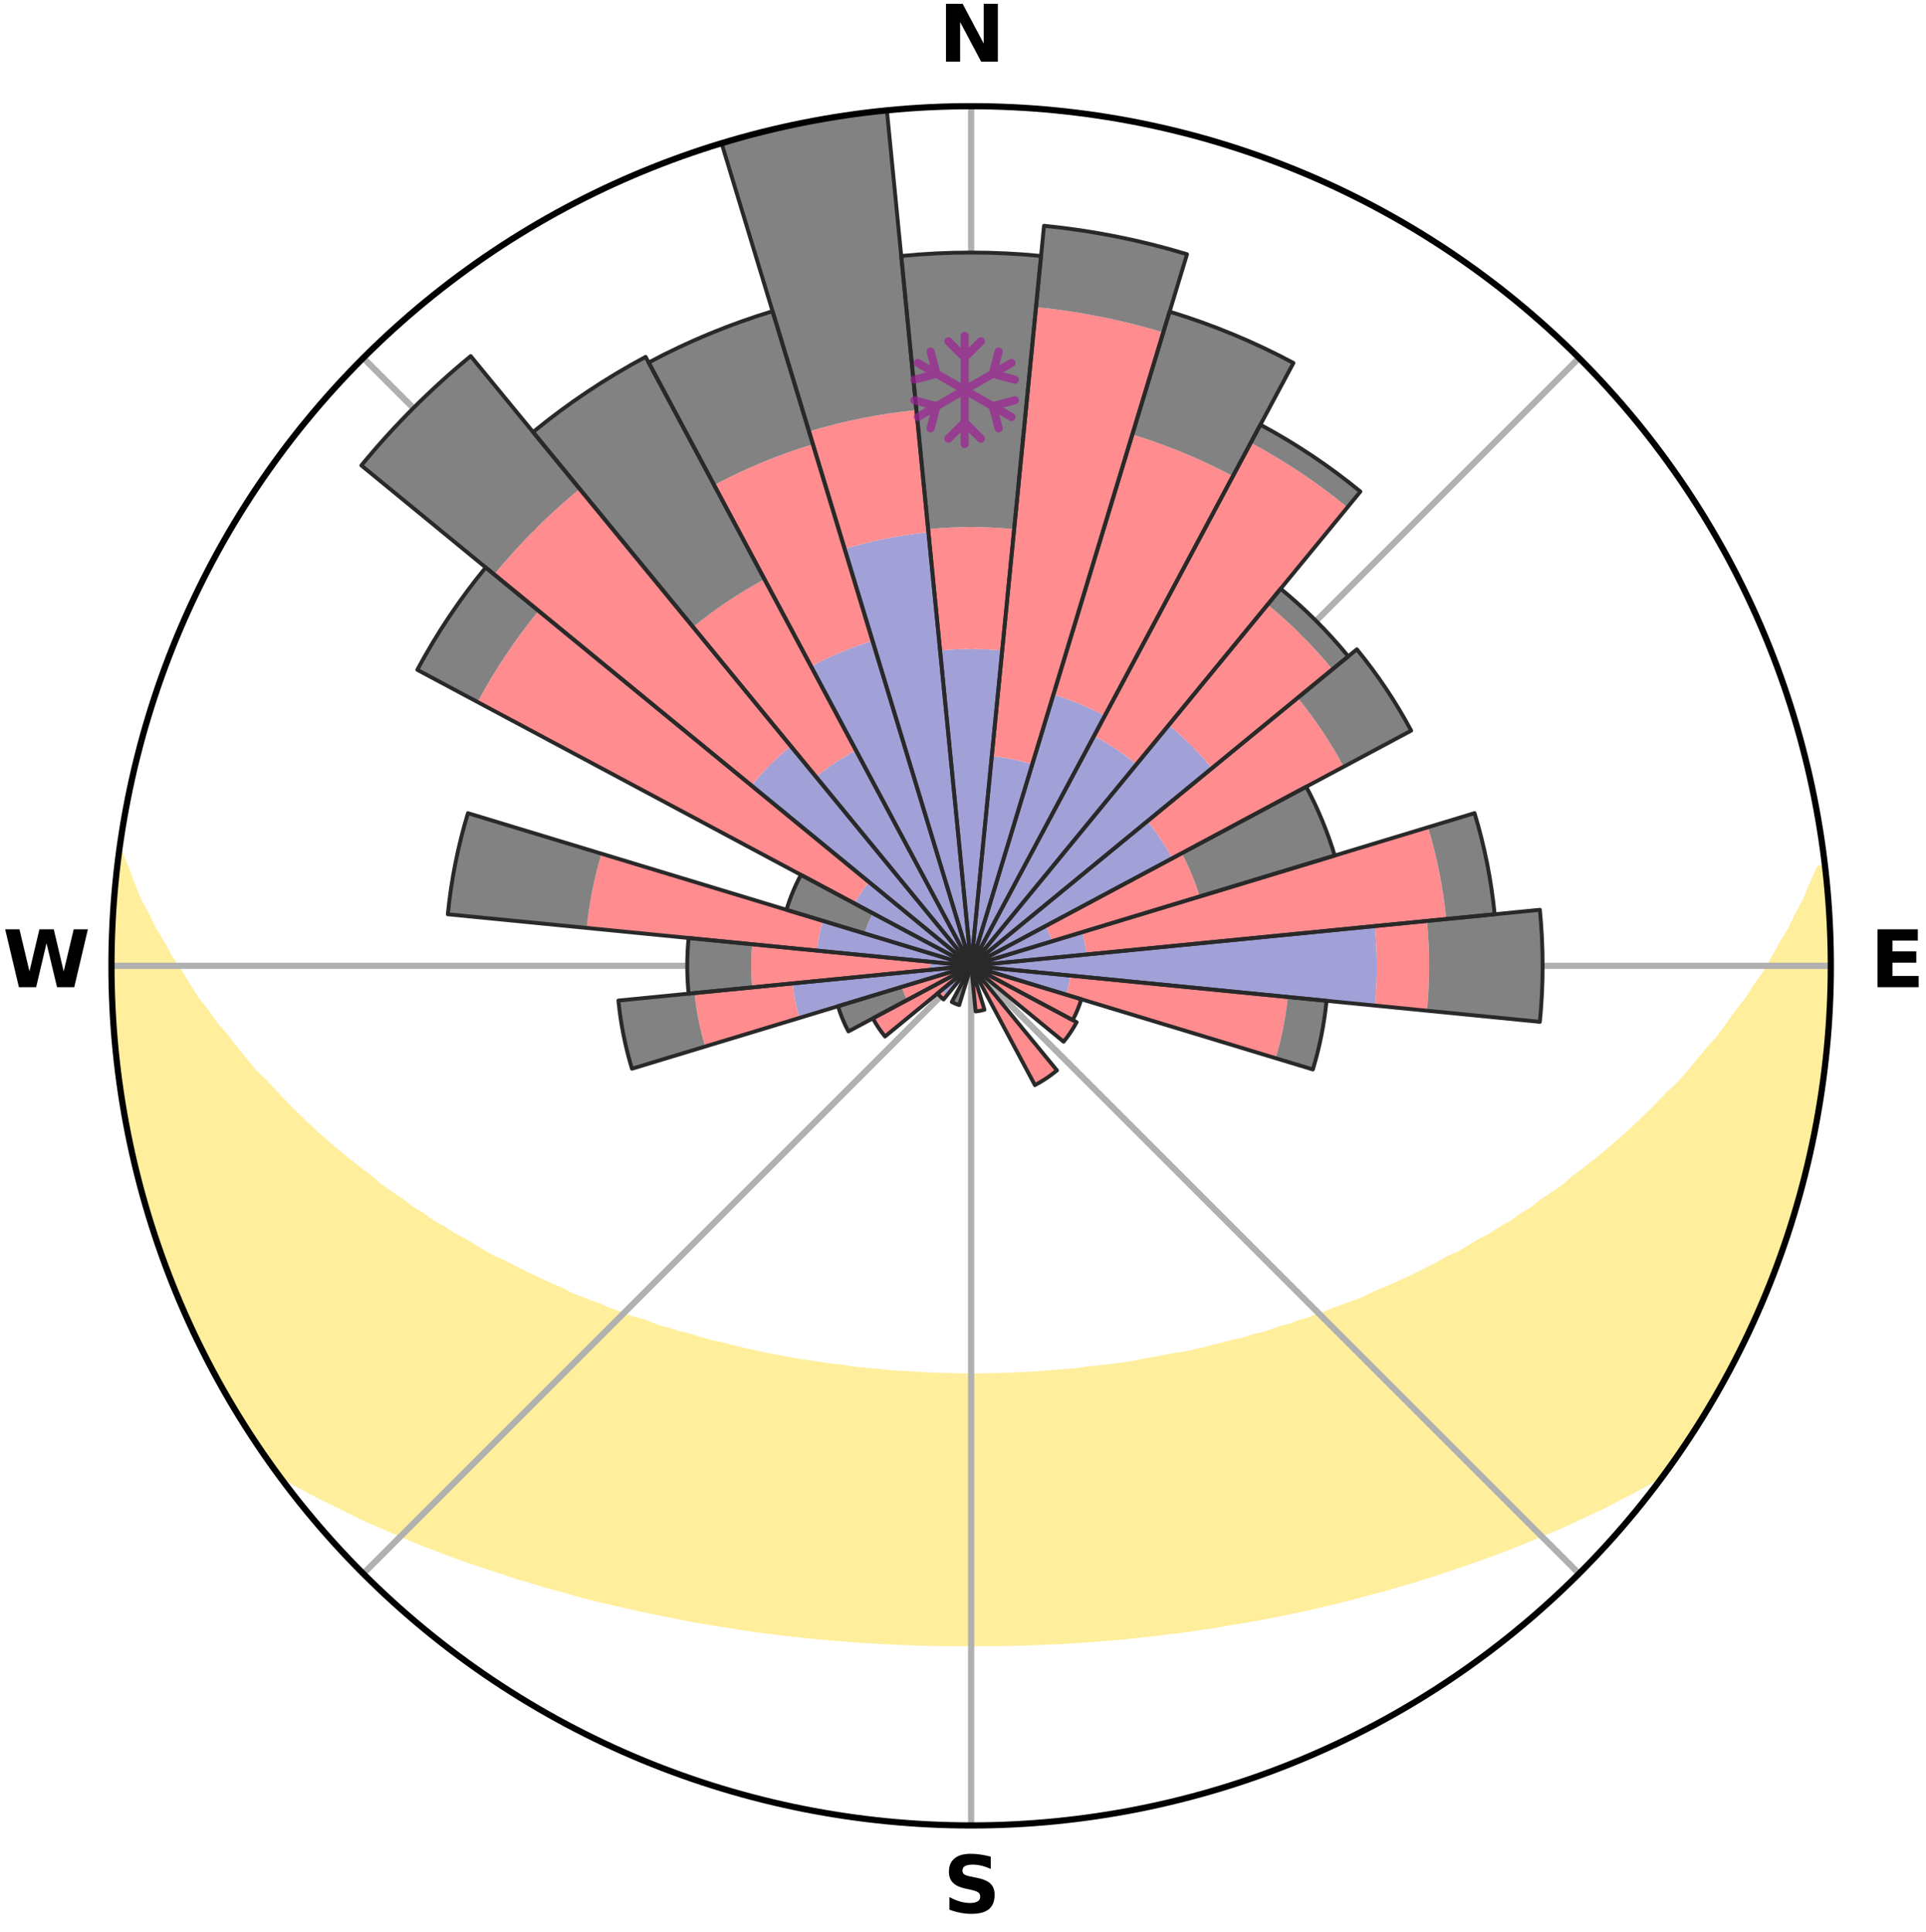 <?xml version="1.0" encoding="utf-8" standalone="no"?>
<!DOCTYPE svg PUBLIC "-//W3C//DTD SVG 1.1//EN"
  "http://www.w3.org/Graphics/SVG/1.1/DTD/svg11.dtd">
<svg xmlns:xlink="http://www.w3.org/1999/xlink" width="248.41pt" height="249.158pt" viewBox="0 0 248.41 249.158" xmlns="http://www.w3.org/2000/svg" version="1.1">
 <title>Ski Rose for Niederau (Wildschönau)</title>
 <defs>
  <style type="text/css">*{stroke-linejoin: round; stroke-linecap: butt}</style>
 </defs>
 <g id="figure_1">
  <g id="patch_1">
   <path d="M 0 249.158 
L 248.41 249.158 
L 248.41 0 
L 0 0 
z
" style="fill: #ffffff"/>
  </g>
  <g id="axes_1">
   <g id="patch_2">
    <path d="M 236.135 124.579 
C 236.135 110.018 233.267 95.599 227.695 82.147 
C 222.122 68.695 213.955 56.471 203.659 46.175 
C 193.363 35.879 181.139 27.711 167.687 22.139 
C 154.235 16.567 139.815 13.699 125.255 13.699 
C 110.694 13.699 96.275 16.567 82.823 22.139 
C 69.371 27.711 57.147 35.879 46.851 46.175 
C 36.555 56.471 28.387 68.695 22.815 82.147 
C 17.243 95.599 14.375 110.018 14.375 124.579 
C 14.375 139.14 17.243 153.559 22.815 167.011 
C 28.387 180.463 36.555 192.687 46.851 202.983 
C 57.147 213.279 69.371 221.447 82.823 227.019 
C 96.275 232.591 110.694 235.459 125.255 235.459 
C 139.815 235.459 154.235 232.591 167.687 227.019 
C 181.139 221.447 193.363 213.279 203.659 202.983 
C 213.955 192.687 222.122 180.463 227.695 167.011 
C 233.267 153.559 236.135 139.14 236.135 124.579 
M 125.255 124.579 
C 125.255 124.579 125.255 124.579 125.255 124.579 
C 125.255 124.579 125.255 124.579 125.255 124.579 
C 125.255 124.579 125.255 124.579 125.255 124.579 
C 125.255 124.579 125.255 124.579 125.255 124.579 
C 125.255 124.579 125.255 124.579 125.255 124.579 
C 125.255 124.579 125.255 124.579 125.255 124.579 
C 125.255 124.579 125.255 124.579 125.255 124.579 
C 125.255 124.579 125.255 124.579 125.255 124.579 
C 125.255 124.579 125.255 124.579 125.255 124.579 
C 125.255 124.579 125.255 124.579 125.255 124.579 
C 125.255 124.579 125.255 124.579 125.255 124.579 
C 125.255 124.579 125.255 124.579 125.255 124.579 
C 125.255 124.579 125.255 124.579 125.255 124.579 
C 125.255 124.579 125.255 124.579 125.255 124.579 
C 125.255 124.579 125.255 124.579 125.255 124.579 
C 125.255 124.579 125.255 124.579 125.255 124.579 
z
" style="fill: #ffffff"/>
   </g>
   <g id="PolyCollection_1">
    <defs>
     <path id="m1a3c70fda4" d="M 235.286 -137.116 
L 234.753 -137.055 
L 233.842 -135.035 
L 233.044 -133.062 
L 231.99 -131.107 
L 231.084 -129.2 
L 229.931 -127.32 
L 228.941 -125.484 
L 227.915 -123.683 
L 226.65 -121.924 
L 225.558 -120.2 
L 224.231 -118.525 
L 223.081 -116.88 
L 221.905 -115.273 
L 220.499 -113.727 
L 219.275 -112.201 
L 218.029 -110.714 
L 216.762 -109.266 
L 215.274 -107.895 
L 213.971 -106.53 
L 212.651 -105.204 
L 211.315 -103.918 
L 209.966 -102.671 
L 208.604 -101.464 
L 207.23 -100.297 
L 205.847 -99.169 
L 204.454 -98.079 
L 203.054 -97.029 
L 201.83 -95.949 
L 200.416 -94.972 
L 198.998 -94.034 
L 197.752 -93.056 
L 196.327 -92.189 
L 195.071 -91.278 
L 193.644 -90.482 
L 192.381 -89.635 
L 190.956 -88.906 
L 189.691 -88.123 
L 188.425 -87.369 
L 187.007 -86.737 
L 185.744 -86.043 
L 184.482 -85.378 
L 183.221 -84.74 
L 181.964 -84.129 
L 180.709 -83.545 
L 179.459 -82.987 
L 178.213 -82.454 
L 176.973 -81.946 
L 175.859 -81.359 
L 174.627 -80.898 
L 173.403 -80.46 
L 172.186 -80.043 
L 171.083 -79.544 
L 169.879 -79.169 
L 168.782 -78.711 
L 167.593 -78.375 
L 166.504 -77.955 
L 165.331 -77.656 
L 164.252 -77.271 
L 163.177 -76.905 
L 162.028 -76.655 
L 160.964 -76.321 
L 159.904 -76.003 
L 158.782 -75.797 
L 157.734 -75.508 
L 156.691 -75.234 
L 155.653 -74.973 
L 154.62 -74.726 
L 153.593 -74.492 
L 152.57 -74.271 
L 151.509 -74.146 
L 150.5 -73.946 
L 149.496 -73.757 
L 148.497 -73.578 
L 147.504 -73.41 
L 146.546 -73.178 
L 145.56 -73.031 
L 144.579 -72.893 
L 143.603 -72.764 
L 142.632 -72.643 
L 141.666 -72.529 
L 140.704 -72.423 
L 139.746 -72.324 
L 138.806 -72.182 
L 137.854 -72.1 
L 136.906 -72.024 
L 135.962 -71.953 
L 135.021 -71.888 
L 134.088 -71.796 
L 133.151 -71.745 
L 132.217 -71.699 
L 131.284 -71.659 
L 130.356 -71.603 
L 129.426 -71.576 
L 128.498 -71.552 
L 127.571 -71.534 
L 126.644 -71.514 
L 125.718 -71.508 
L 124.792 -71.509 
L 123.865 -71.519 
L 122.939 -71.533 
L 122.012 -71.563 
L 121.084 -71.59 
L 120.156 -71.621 
L 119.225 -71.657 
L 118.296 -71.723 
L 117.363 -71.772 
L 116.427 -71.826 
L 115.489 -71.885 
L 114.547 -71.949 
L 113.612 -72.062 
L 112.666 -72.142 
L 111.716 -72.228 
L 110.762 -72.32 
L 109.804 -72.419 
L 108.86 -72.583 
L 107.896 -72.699 
L 106.927 -72.823 
L 105.953 -72.955 
L 104.975 -73.096 
L 103.992 -73.245 
L 103.003 -73.403 
L 102.009 -73.572 
L 101.011 -73.75 
L 100.007 -73.939 
L 98.997 -74.139 
L 97.983 -74.35 
L 96.963 -74.574 
L 95.938 -74.81 
L 94.908 -75.058 
L 93.873 -75.32 
L 92.834 -75.596 
L 91.723 -75.79 
L 90.671 -76.094 
L 89.614 -76.413 
L 88.553 -76.748 
L 87.408 -76.999 
L 86.336 -77.366 
L 85.173 -77.649 
L 84.091 -78.051 
L 83.005 -78.472 
L 81.82 -78.808 
L 80.625 -79.164 
L 79.527 -79.642 
L 78.318 -80.038 
L 77.214 -80.558 
L 75.993 -80.996 
L 74.766 -81.457 
L 73.531 -81.942 
L 72.418 -82.551 
L 71.176 -83.083 
L 69.93 -83.641 
L 68.679 -84.224 
L 67.425 -84.834 
L 66.169 -85.471 
L 64.91 -86.135 
L 63.5 -86.736 
L 62.237 -87.459 
L 60.974 -88.211 
L 59.713 -88.993 
L 58.291 -89.72 
L 57.032 -90.565 
L 55.609 -91.359 
L 54.356 -92.269 
L 52.935 -93.133 
L 51.692 -94.108 
L 50.278 -95.045 
L 48.868 -96.019 
L 47.647 -97.097 
L 46.25 -98.144 
L 44.861 -99.231 
L 43.481 -100.356 
L 42.111 -101.521 
L 40.752 -102.725 
L 39.405 -103.968 
L 38.073 -105.251 
L 36.756 -106.574 
L 35.456 -107.936 
L 34.173 -109.337 
L 32.708 -110.748 
L 31.464 -112.231 
L 30.243 -113.754 
L 29.045 -115.315 
L 27.666 -116.899 
L 26.519 -118.54 
L 25.194 -120.21 
L 24.105 -121.93 
L 23.047 -123.687 
L 21.817 -125.482 
L 20.828 -127.314 
L 19.676 -129.189 
L 18.769 -131.092 
L 17.714 -133.043 
L 16.912 -135.011 
L 16.175 -137.007 
L 15.339 -139.05 
L 15.339 -139.05 
L 15.339 -139.05 
L 15.206 -137.118 
L 14.932 -135.202 
L 14.722 -133.278 
L 14.616 -131.346 
L 14.618 -129.41 
L 14.476 -127.48 
L 14.394 -125.547 
L 14.495 -123.612 
L 14.452 -121.678 
L 14.542 -119.745 
L 14.584 -117.81 
L 14.815 -115.887 
L 14.904 -113.953 
L 15.119 -112.031 
L 15.364 -110.112 
L 15.638 -108.197 
L 15.943 -106.287 
L 16.277 -104.381 
L 16.73 -102.499 
L 17.044 -100.589 
L 17.471 -98.702 
L 17.928 -96.823 
L 18.416 -94.95 
L 19.006 -93.107 
L 19.642 -91.28 
L 20.15 -89.411 
L 20.759 -87.575 
L 21.399 -85.749 
L 22.135 -83.959 
L 22.836 -82.156 
L 23.655 -80.402 
L 24.397 -78.616 
L 25.196 -76.853 
L 26.029 -75.107 
L 26.961 -73.411 
L 27.866 -71.701 
L 28.806 -70.011 
L 29.726 -68.308 
L 30.736 -66.658 
L 31.747 -65.008 
L 32.824 -63.4 
L 33.9 -61.793 
L 34.989 -60.193 
L 36.588 -58.969 
L 38.335 -57.883 
L 40.164 -56.895 
L 42.004 -55.952 
L 43.855 -55.057 
L 45.651 -54.151 
L 47.449 -53.283 
L 49.3 -52.501 
L 51.097 -51.704 
L 52.891 -50.941 
L 54.682 -50.21 
L 56.468 -49.511 
L 58.249 -48.843 
L 60.024 -48.204 
L 61.793 -47.594 
L 63.555 -47.011 
L 65.309 -46.456 
L 67.019 -45.878 
L 68.759 -45.374 
L 70.454 -44.843 
L 72.177 -44.387 
L 73.862 -43.908 
L 75.537 -43.448 
L 77.21 -43.015 
L 78.899 -42.646 
L 80.553 -42.249 
L 82.204 -41.878 
L 83.844 -41.521 
L 85.48 -41.189 
L 87.106 -40.869 
L 88.71 -40.531 
L 90.326 -40.253 
L 91.932 -39.984 
L 93.534 -39.739 
L 95.117 -39.471 
L 96.704 -39.25 
L 98.277 -39.015 
L 99.855 -38.83 
L 101.418 -38.627 
L 102.983 -38.461 
L 104.538 -38.288 
L 106.095 -38.155 
L 107.642 -38.01 
L 109.189 -37.894 
L 110.729 -37.775 
L 112.266 -37.669 
L 113.803 -37.596 
L 115.335 -37.516 
L 116.865 -37.448 
L 118.393 -37.394 
L 119.92 -37.356 
L 121.445 -37.326 
L 122.97 -37.308 
L 124.493 -37.303 
L 126.016 -37.304 
L 127.54 -37.31 
L 129.064 -37.328 
L 130.59 -37.356 
L 132.116 -37.398 
L 133.644 -37.453 
L 135.174 -37.52 
L 136.708 -37.583 
L 138.243 -37.675 
L 139.78 -37.781 
L 141.323 -37.886 
L 142.866 -38.018 
L 144.419 -38.137 
L 145.969 -38.297 
L 147.524 -38.471 
L 149.089 -38.637 
L 150.652 -38.841 
L 152.229 -39.027 
L 153.811 -39.234 
L 155.388 -39.484 
L 156.985 -39.714 
L 158.572 -39.998 
L 160.178 -40.267 
L 161.794 -40.545 
L 163.413 -40.848 
L 165.044 -41.16 
L 166.677 -41.499 
L 168.322 -41.848 
L 169.969 -42.225 
L 171.628 -42.615 
L 173.289 -43.033 
L 174.961 -43.465 
L 176.636 -43.927 
L 178.351 -44.36 
L 180.043 -44.861 
L 181.775 -45.341 
L 183.476 -45.898 
L 185.223 -46.427 
L 186.94 -47.03 
L 188.701 -47.613 
L 190.469 -48.223 
L 192.244 -48.862 
L 194.024 -49.531 
L 195.81 -50.23 
L 197.6 -50.96 
L 199.393 -51.723 
L 201.24 -52.471 
L 203.039 -53.303 
L 204.837 -54.171 
L 206.693 -55.025 
L 208.484 -55.97 
L 210.323 -56.913 
L 212.153 -57.9 
L 213.956 -58.944 
L 215.504 -60.205 
L 216.611 -61.791 
L 217.704 -63.388 
L 218.765 -65.007 
L 219.759 -66.667 
L 220.755 -68.325 
L 221.756 -69.981 
L 222.571 -71.74 
L 223.598 -73.385 
L 224.438 -75.128 
L 225.294 -76.863 
L 226.065 -78.637 
L 226.892 -80.386 
L 227.672 -82.157 
L 228.404 -83.947 
L 229.089 -85.757 
L 229.727 -87.584 
L 230.373 -89.407 
L 230.911 -91.266 
L 231.566 -93.088 
L 232.014 -94.972 
L 232.55 -96.831 
L 233.051 -98.699 
L 233.403 -100.603 
L 233.851 -102.485 
L 234.24 -104.38 
L 234.609 -106.279 
L 234.765 -108.213 
L 235.054 -110.124 
L 235.303 -112.041 
L 235.51 -113.963 
L 235.685 -115.888 
L 235.823 -117.816 
L 235.924 -119.747 
L 235.991 -121.679 
L 236.022 -123.612 
L 236.017 -125.546 
L 235.977 -127.478 
L 235.907 -129.41 
L 235.8 -131.34 
L 235.661 -133.268 
L 235.489 -135.193 
L 235.286 -137.116 
z
" style="stroke: #ffee9c"/>
    </defs>
    <g clip-path="url(#p697dfd383b)">
     <use xlink:href="#m1a3c70fda4" x="0" y="249.158" style="fill: #ffee9c; stroke: #ffee9c"/>
    </g>
   </g>
   <g id="matplotlib.axis_1">
    <g id="xtick_1">
     <g id="line2d_1">
      <path d="M 125.255 124.579 
L 125.255 13.699 
" clip-path="url(#p697dfd383b)" style="fill: none; stroke: #b0b0b0; stroke-width: 0.8; stroke-linecap: square"/>
     </g>
     <g id="text_1">
      <!-- N -->
      <g transform="translate(121.07 7.958) scale(0.1 -0.1)">
       <defs>
        <path id="DejaVuSans-Bold-4e" d="M 588 4666 
L 1931 4666 
L 3628 1466 
L 3628 4666 
L 4769 4666 
L 4769 0 
L 3425 0 
L 1728 3200 
L 1728 0 
L 588 0 
L 588 4666 
z
" transform="scale(0.016)"/>
       </defs>
       <use xlink:href="#DejaVuSans-Bold-4e"/>
      </g>
     </g>
    </g>
    <g id="xtick_2">
     <g id="line2d_2">
      <path d="M 125.255 124.579 
L 203.659 46.175 
" clip-path="url(#p697dfd383b)" style="fill: none; stroke: #b0b0b0; stroke-width: 0.8; stroke-linecap: square"/>
     </g>
    </g>
    <g id="xtick_3">
     <g id="line2d_3">
      <path d="M 125.255 124.579 
L 236.135 124.579 
" clip-path="url(#p697dfd383b)" style="fill: none; stroke: #b0b0b0; stroke-width: 0.8; stroke-linecap: square"/>
     </g>
     <g id="text_2">
      <!-- E -->
      <g transform="translate(241.219 127.338) scale(0.1 -0.1)">
       <defs>
        <path id="DejaVuSans-Bold-45" d="M 588 4666 
L 3834 4666 
L 3834 3756 
L 1791 3756 
L 1791 2888 
L 3713 2888 
L 3713 1978 
L 1791 1978 
L 1791 909 
L 3903 909 
L 3903 0 
L 588 0 
L 588 4666 
z
" transform="scale(0.016)"/>
       </defs>
       <use xlink:href="#DejaVuSans-Bold-45"/>
      </g>
     </g>
    </g>
    <g id="xtick_4">
     <g id="line2d_4">
      <path d="M 125.255 124.579 
L 203.659 202.983 
" clip-path="url(#p697dfd383b)" style="fill: none; stroke: #b0b0b0; stroke-width: 0.8; stroke-linecap: square"/>
     </g>
    </g>
    <g id="xtick_5">
     <g id="line2d_5">
      <path d="M 125.255 124.579 
L 125.255 235.459 
" clip-path="url(#p697dfd383b)" style="fill: none; stroke: #b0b0b0; stroke-width: 0.8; stroke-linecap: square"/>
     </g>
     <g id="text_3">
      <!-- S -->
      <g transform="translate(121.654 246.718) scale(0.1 -0.1)">
       <defs>
        <path id="DejaVuSans-Bold-53" d="M 3834 4519 
L 3834 3531 
Q 3450 3703 3084 3790 
Q 2719 3878 2394 3878 
Q 1963 3878 1756 3759 
Q 1550 3641 1550 3391 
Q 1550 3203 1689 3098 
Q 1828 2994 2194 2919 
L 2706 2816 
Q 3484 2659 3812 2340 
Q 4141 2022 4141 1434 
Q 4141 663 3683 286 
Q 3225 -91 2284 -91 
Q 1841 -91 1394 -6 
Q 947 78 500 244 
L 500 1259 
Q 947 1022 1364 901 
Q 1781 781 2169 781 
Q 2563 781 2772 912 
Q 2981 1044 2981 1288 
Q 2981 1506 2839 1625 
Q 2697 1744 2272 1838 
L 1806 1941 
Q 1106 2091 782 2419 
Q 459 2747 459 3303 
Q 459 4000 909 4375 
Q 1359 4750 2203 4750 
Q 2588 4750 2994 4692 
Q 3400 4634 3834 4519 
z
" transform="scale(0.016)"/>
       </defs>
       <use xlink:href="#DejaVuSans-Bold-53"/>
      </g>
     </g>
    </g>
    <g id="xtick_6">
     <g id="line2d_6">
      <path d="M 125.255 124.579 
L 46.851 202.983 
" clip-path="url(#p697dfd383b)" style="fill: none; stroke: #b0b0b0; stroke-width: 0.8; stroke-linecap: square"/>
     </g>
    </g>
    <g id="xtick_7">
     <g id="line2d_7">
      <path d="M 125.255 124.579 
L 14.375 124.579 
" clip-path="url(#p697dfd383b)" style="fill: none; stroke: #b0b0b0; stroke-width: 0.8; stroke-linecap: square"/>
     </g>
     <g id="text_4">
      <!-- W -->
      <g transform="translate(0.36 127.338) scale(0.1 -0.1)">
       <defs>
        <path id="DejaVuSans-Bold-57" d="M 191 4666 
L 1344 4666 
L 2150 1275 
L 2950 4666 
L 4109 4666 
L 4909 1275 
L 5716 4666 
L 6859 4666 
L 5759 0 
L 4372 0 
L 3525 3547 
L 2688 0 
L 1300 0 
L 191 4666 
z
" transform="scale(0.016)"/>
       </defs>
       <use xlink:href="#DejaVuSans-Bold-57"/>
      </g>
     </g>
    </g>
    <g id="xtick_8">
     <g id="line2d_8">
      <path d="M 125.255 124.579 
L 46.851 46.175 
" clip-path="url(#p697dfd383b)" style="fill: none; stroke: #b0b0b0; stroke-width: 0.8; stroke-linecap: square"/>
     </g>
    </g>
   </g>
   <g id="matplotlib.axis_2"/>
   <g id="patch_3">
    <path d="M 125.255 124.579 
C 125.255 124.579 125.255 124.579 125.255 124.579 
C 125.255 124.579 125.255 124.579 125.255 124.579 
L 125.255 124.579 
C 125.255 124.579 125.255 124.579 125.255 124.579 
C 125.255 124.579 125.255 124.579 125.255 124.579 
z
" clip-path="url(#p697dfd383b)" style="fill: #d9d9d9"/>
   </g>
   <g id="patch_4">
    <path d="M 125.255 124.579 
C 125.255 124.579 125.255 124.579 125.255 124.579 
C 125.255 124.579 125.255 124.579 125.255 124.579 
L 125.255 124.579 
C 125.255 124.579 125.255 124.579 125.255 124.579 
C 125.255 124.579 125.255 124.579 125.255 124.579 
z
" clip-path="url(#p697dfd383b)" style="fill: #d9d9d9"/>
   </g>
   <g id="patch_5">
    <path d="M 125.255 124.579 
C 125.255 124.579 125.255 124.579 125.255 124.579 
C 125.255 124.579 125.255 124.579 125.255 124.579 
L 125.255 124.579 
C 125.255 124.579 125.255 124.579 125.255 124.579 
C 125.255 124.579 125.255 124.579 125.255 124.579 
z
" clip-path="url(#p697dfd383b)" style="fill: #d9d9d9"/>
   </g>
   <g id="patch_6">
    <path d="M 125.255 124.579 
C 125.255 124.579 125.255 124.579 125.255 124.579 
C 125.255 124.579 125.255 124.579 125.255 124.579 
L 125.255 124.579 
C 125.255 124.579 125.255 124.579 125.255 124.579 
C 125.255 124.579 125.255 124.579 125.255 124.579 
z
" clip-path="url(#p697dfd383b)" style="fill: #d9d9d9"/>
   </g>
   <g id="patch_7">
    <path d="M 125.255 124.579 
C 125.255 124.579 125.255 124.579 125.255 124.579 
C 125.255 124.579 125.255 124.579 125.255 124.579 
L 125.255 124.579 
C 125.255 124.579 125.255 124.579 125.255 124.579 
C 125.255 124.579 125.255 124.579 125.255 124.579 
z
" clip-path="url(#p697dfd383b)" style="fill: #d9d9d9"/>
   </g>
   <g id="patch_8">
    <path d="M 125.255 124.579 
C 125.255 124.579 125.255 124.579 125.255 124.579 
C 125.255 124.579 125.255 124.579 125.255 124.579 
L 125.255 124.579 
C 125.255 124.579 125.255 124.579 125.255 124.579 
C 125.255 124.579 125.255 124.579 125.255 124.579 
z
" clip-path="url(#p697dfd383b)" style="fill: #d9d9d9"/>
   </g>
   <g id="patch_9">
    <path d="M 125.255 124.579 
C 125.255 124.579 125.255 124.579 125.255 124.579 
C 125.255 124.579 125.255 124.579 125.255 124.579 
L 125.255 124.579 
C 125.255 124.579 125.255 124.579 125.255 124.579 
C 125.255 124.579 125.255 124.579 125.255 124.579 
z
" clip-path="url(#p697dfd383b)" style="fill: #d9d9d9"/>
   </g>
   <g id="patch_10">
    <path d="M 125.255 124.579 
C 125.255 124.579 125.255 124.579 125.255 124.579 
C 125.255 124.579 125.255 124.579 125.255 124.579 
L 125.255 124.579 
C 125.255 124.579 125.255 124.579 125.255 124.579 
C 125.255 124.579 125.255 124.579 125.255 124.579 
z
" clip-path="url(#p697dfd383b)" style="fill: #d9d9d9"/>
   </g>
   <g id="patch_11">
    <path d="M 125.255 124.579 
C 125.255 124.579 125.255 124.579 125.255 124.579 
C 125.255 124.579 125.255 124.579 125.255 124.579 
L 125.255 124.579 
C 125.255 124.579 125.255 124.579 125.255 124.579 
C 125.255 124.579 125.255 124.579 125.255 124.579 
z
" clip-path="url(#p697dfd383b)" style="fill: #d9d9d9"/>
   </g>
   <g id="patch_12">
    <path d="M 125.255 124.579 
C 125.255 124.579 125.255 124.579 125.255 124.579 
C 125.255 124.579 125.255 124.579 125.255 124.579 
L 125.255 124.579 
C 125.255 124.579 125.255 124.579 125.255 124.579 
C 125.255 124.579 125.255 124.579 125.255 124.579 
z
" clip-path="url(#p697dfd383b)" style="fill: #d9d9d9"/>
   </g>
   <g id="patch_13">
    <path d="M 125.255 124.579 
C 125.255 124.579 125.255 124.579 125.255 124.579 
C 125.255 124.579 125.255 124.579 125.255 124.579 
L 125.255 124.579 
C 125.255 124.579 125.255 124.579 125.255 124.579 
C 125.255 124.579 125.255 124.579 125.255 124.579 
z
" clip-path="url(#p697dfd383b)" style="fill: #d9d9d9"/>
   </g>
   <g id="patch_14">
    <path d="M 125.255 124.579 
C 125.255 124.579 125.255 124.579 125.255 124.579 
C 125.255 124.579 125.255 124.579 125.255 124.579 
L 125.255 124.579 
C 125.255 124.579 125.255 124.579 125.255 124.579 
C 125.255 124.579 125.255 124.579 125.255 124.579 
z
" clip-path="url(#p697dfd383b)" style="fill: #d9d9d9"/>
   </g>
   <g id="patch_15">
    <path d="M 125.255 124.579 
C 125.255 124.579 125.255 124.579 125.255 124.579 
C 125.255 124.579 125.255 124.579 125.255 124.579 
L 125.255 124.579 
C 125.255 124.579 125.255 124.579 125.255 124.579 
C 125.255 124.579 125.255 124.579 125.255 124.579 
z
" clip-path="url(#p697dfd383b)" style="fill: #d9d9d9"/>
   </g>
   <g id="patch_16">
    <path d="M 125.255 124.579 
C 125.255 124.579 125.255 124.579 125.255 124.579 
C 125.255 124.579 125.255 124.579 125.255 124.579 
L 125.255 124.579 
C 125.255 124.579 125.255 124.579 125.255 124.579 
C 125.255 124.579 125.255 124.579 125.255 124.579 
z
" clip-path="url(#p697dfd383b)" style="fill: #d9d9d9"/>
   </g>
   <g id="patch_17">
    <path d="M 125.255 124.579 
C 125.255 124.579 125.255 124.579 125.255 124.579 
C 125.255 124.579 125.255 124.579 125.255 124.579 
L 125.255 124.579 
C 125.255 124.579 125.255 124.579 125.255 124.579 
C 125.255 124.579 125.255 124.579 125.255 124.579 
z
" clip-path="url(#p697dfd383b)" style="fill: #d9d9d9"/>
   </g>
   <g id="patch_18">
    <path d="M 125.255 124.579 
C 125.255 124.579 125.255 124.579 125.255 124.579 
C 125.255 124.579 125.255 124.579 125.255 124.579 
L 125.255 124.579 
C 125.255 124.579 125.255 124.579 125.255 124.579 
C 125.255 124.579 125.255 124.579 125.255 124.579 
z
" clip-path="url(#p697dfd383b)" style="fill: #d9d9d9"/>
   </g>
   <g id="patch_19">
    <path d="M 125.255 124.579 
C 125.255 124.579 125.255 124.579 125.255 124.579 
C 125.255 124.579 125.255 124.579 125.255 124.579 
L 125.255 124.579 
C 125.255 124.579 125.255 124.579 125.255 124.579 
C 125.255 124.579 125.255 124.579 125.255 124.579 
z
" clip-path="url(#p697dfd383b)" style="fill: #d9d9d9"/>
   </g>
   <g id="patch_20">
    <path d="M 125.255 124.579 
C 125.255 124.579 125.255 124.579 125.255 124.579 
C 125.255 124.579 125.255 124.579 125.255 124.579 
L 125.255 124.579 
C 125.255 124.579 125.255 124.579 125.255 124.579 
C 125.255 124.579 125.255 124.579 125.255 124.579 
z
" clip-path="url(#p697dfd383b)" style="fill: #d9d9d9"/>
   </g>
   <g id="patch_21">
    <path d="M 125.255 124.579 
C 125.255 124.579 125.255 124.579 125.255 124.579 
C 125.255 124.579 125.255 124.579 125.255 124.579 
L 125.255 124.579 
C 125.255 124.579 125.255 124.579 125.255 124.579 
C 125.255 124.579 125.255 124.579 125.255 124.579 
z
" clip-path="url(#p697dfd383b)" style="fill: #d9d9d9"/>
   </g>
   <g id="patch_22">
    <path d="M 125.255 124.579 
C 125.255 124.579 125.255 124.579 125.255 124.579 
C 125.255 124.579 125.255 124.579 125.255 124.579 
L 125.255 124.579 
C 125.255 124.579 125.255 124.579 125.255 124.579 
C 125.255 124.579 125.255 124.579 125.255 124.579 
z
" clip-path="url(#p697dfd383b)" style="fill: #d9d9d9"/>
   </g>
   <g id="patch_23">
    <path d="M 125.255 124.579 
C 125.255 124.579 125.255 124.579 125.255 124.579 
C 125.255 124.579 125.255 124.579 125.255 124.579 
L 125.255 124.579 
C 125.255 124.579 125.255 124.579 125.255 124.579 
C 125.255 124.579 125.255 124.579 125.255 124.579 
z
" clip-path="url(#p697dfd383b)" style="fill: #d9d9d9"/>
   </g>
   <g id="patch_24">
    <path d="M 125.255 124.579 
C 125.255 124.579 125.255 124.579 125.255 124.579 
C 125.255 124.579 125.255 124.579 125.255 124.579 
L 125.255 124.579 
C 125.255 124.579 125.255 124.579 125.255 124.579 
C 125.255 124.579 125.255 124.579 125.255 124.579 
z
" clip-path="url(#p697dfd383b)" style="fill: #d9d9d9"/>
   </g>
   <g id="patch_25">
    <path d="M 125.255 124.579 
C 125.255 124.579 125.255 124.579 125.255 124.579 
C 125.255 124.579 125.255 124.579 125.255 124.579 
L 125.255 124.579 
C 125.255 124.579 125.255 124.579 125.255 124.579 
C 125.255 124.579 125.255 124.579 125.255 124.579 
z
" clip-path="url(#p697dfd383b)" style="fill: #d9d9d9"/>
   </g>
   <g id="patch_26">
    <path d="M 125.255 124.579 
C 125.255 124.579 125.255 124.579 125.255 124.579 
C 125.255 124.579 125.255 124.579 125.255 124.579 
L 125.255 124.579 
C 125.255 124.579 125.255 124.579 125.255 124.579 
C 125.255 124.579 125.255 124.579 125.255 124.579 
z
" clip-path="url(#p697dfd383b)" style="fill: #d9d9d9"/>
   </g>
   <g id="patch_27">
    <path d="M 125.255 124.579 
C 125.255 124.579 125.255 124.579 125.255 124.579 
C 125.255 124.579 125.255 124.579 125.255 124.579 
L 125.255 124.579 
C 125.255 124.579 125.255 124.579 125.255 124.579 
C 125.255 124.579 125.255 124.579 125.255 124.579 
z
" clip-path="url(#p697dfd383b)" style="fill: #d9d9d9"/>
   </g>
   <g id="patch_28">
    <path d="M 125.255 124.579 
C 125.255 124.579 125.255 124.579 125.255 124.579 
C 125.255 124.579 125.255 124.579 125.255 124.579 
L 125.255 124.579 
C 125.255 124.579 125.255 124.579 125.255 124.579 
C 125.255 124.579 125.255 124.579 125.255 124.579 
z
" clip-path="url(#p697dfd383b)" style="fill: #d9d9d9"/>
   </g>
   <g id="patch_29">
    <path d="M 125.255 124.579 
C 125.255 124.579 125.255 124.579 125.255 124.579 
C 125.255 124.579 125.255 124.579 125.255 124.579 
L 125.255 124.579 
C 125.255 124.579 125.255 124.579 125.255 124.579 
C 125.255 124.579 125.255 124.579 125.255 124.579 
z
" clip-path="url(#p697dfd383b)" style="fill: #d9d9d9"/>
   </g>
   <g id="patch_30">
    <path d="M 125.255 124.579 
C 125.255 124.579 125.255 124.579 125.255 124.579 
C 125.255 124.579 125.255 124.579 125.255 124.579 
L 125.255 124.579 
C 125.255 124.579 125.255 124.579 125.255 124.579 
C 125.255 124.579 125.255 124.579 125.255 124.579 
z
" clip-path="url(#p697dfd383b)" style="fill: #d9d9d9"/>
   </g>
   <g id="patch_31">
    <path d="M 125.255 124.579 
C 125.255 124.579 125.255 124.579 125.255 124.579 
C 125.255 124.579 125.255 124.579 125.255 124.579 
L 125.255 124.579 
C 125.255 124.579 125.255 124.579 125.255 124.579 
C 125.255 124.579 125.255 124.579 125.255 124.579 
z
" clip-path="url(#p697dfd383b)" style="fill: #d9d9d9"/>
   </g>
   <g id="patch_32">
    <path d="M 125.255 124.579 
C 125.255 124.579 125.255 124.579 125.255 124.579 
C 125.255 124.579 125.255 124.579 125.255 124.579 
L 125.255 124.579 
C 125.255 124.579 125.255 124.579 125.255 124.579 
C 125.255 124.579 125.255 124.579 125.255 124.579 
z
" clip-path="url(#p697dfd383b)" style="fill: #d9d9d9"/>
   </g>
   <g id="patch_33">
    <path d="M 125.255 124.579 
C 125.255 124.579 125.255 124.579 125.255 124.579 
C 125.255 124.579 125.255 124.579 125.255 124.579 
L 125.255 124.579 
C 125.255 124.579 125.255 124.579 125.255 124.579 
C 125.255 124.579 125.255 124.579 125.255 124.579 
z
" clip-path="url(#p697dfd383b)" style="fill: #d9d9d9"/>
   </g>
   <g id="patch_34">
    <path d="M 125.255 124.579 
C 125.255 124.579 125.255 124.579 125.255 124.579 
C 125.255 124.579 125.255 124.579 125.255 124.579 
L 125.255 124.579 
C 125.255 124.579 125.255 124.579 125.255 124.579 
C 125.255 124.579 125.255 124.579 125.255 124.579 
z
" clip-path="url(#p697dfd383b)" style="fill: #d9d9d9"/>
   </g>
   <g id="patch_35">
    <path d="M 125.255 124.579 
C 125.255 124.579 125.255 124.579 125.255 124.579 
C 125.255 124.579 125.255 124.579 125.255 124.579 
L 129.26 83.912 
C 127.929 83.781 126.592 83.716 125.255 83.716 
C 123.917 83.716 122.581 83.781 121.25 83.912 
z
" clip-path="url(#p697dfd383b)" style="fill: #a1a1d8"/>
   </g>
   <g id="patch_36">
    <path d="M 125.255 124.579 
C 125.255 124.579 125.255 124.579 125.255 124.579 
C 125.255 124.579 125.255 124.579 125.255 124.579 
L 133.144 98.571 
C 132.293 98.313 131.429 98.097 130.557 97.923 
C 129.685 97.75 128.804 97.619 127.919 97.532 
z
" clip-path="url(#p697dfd383b)" style="fill: #a1a1d8"/>
   </g>
   <g id="patch_37">
    <path d="M 125.255 124.579 
C 125.255 124.579 125.255 124.579 125.255 124.579 
C 125.255 124.579 125.255 124.579 125.255 124.579 
L 142.493 92.328 
C 141.438 91.764 140.355 91.252 139.249 90.794 
C 138.143 90.336 137.016 89.933 135.87 89.585 
z
" clip-path="url(#p697dfd383b)" style="fill: #a1a1d8"/>
   </g>
   <g id="patch_38">
    <path d="M 125.255 124.579 
C 125.255 124.579 125.255 124.579 125.255 124.579 
C 125.255 124.579 125.255 124.579 125.255 124.579 
L 146.587 98.586 
C 145.736 97.887 144.852 97.231 143.937 96.62 
C 143.021 96.008 142.077 95.442 141.106 94.923 
z
" clip-path="url(#p697dfd383b)" style="fill: #a1a1d8"/>
   </g>
   <g id="patch_39">
    <path d="M 125.255 124.579 
C 125.255 124.579 125.255 124.579 125.255 124.579 
C 125.255 124.579 125.255 124.579 125.255 124.579 
L 156.308 99.094 
C 155.474 98.078 154.591 97.103 153.661 96.173 
C 152.731 95.243 151.756 94.36 150.74 93.525 
z
" clip-path="url(#p697dfd383b)" style="fill: #a1a1d8"/>
   </g>
   <g id="patch_40">
    <path d="M 125.255 124.579 
C 125.255 124.579 125.255 124.579 125.255 124.579 
C 125.255 124.579 125.255 124.579 125.255 124.579 
L 151.188 110.718 
C 150.734 109.869 150.239 109.043 149.704 108.242 
C 149.17 107.442 148.596 106.669 147.985 105.925 
z
" clip-path="url(#p697dfd383b)" style="fill: #a1a1d8"/>
   </g>
   <g id="patch_41">
    <path d="M 125.255 124.579 
C 125.255 124.579 125.255 124.579 125.255 124.579 
C 125.255 124.579 125.255 124.579 125.255 124.579 
L 135.695 121.412 
C 135.591 121.07 135.471 120.734 135.334 120.404 
C 135.197 120.074 135.045 119.751 134.876 119.436 
z
" clip-path="url(#p697dfd383b)" style="fill: #a1a1d8"/>
   </g>
   <g id="patch_42">
    <path d="M 125.255 124.579 
C 125.255 124.579 125.255 124.579 125.255 124.579 
C 125.255 124.579 125.255 124.579 125.255 124.579 
L 140.151 123.112 
C 140.103 122.624 140.031 122.139 139.935 121.659 
C 139.84 121.178 139.721 120.703 139.578 120.234 
z
" clip-path="url(#p697dfd383b)" style="fill: #a1a1d8"/>
   </g>
   <g id="patch_43">
    <path d="M 125.255 124.579 
C 125.255 124.579 125.255 124.579 125.255 124.579 
C 125.255 124.579 125.255 124.579 125.255 124.579 
L 177.324 129.707 
C 177.492 128.003 177.576 126.292 177.576 124.579 
C 177.576 122.867 177.492 121.155 177.324 119.451 
z
" clip-path="url(#p697dfd383b)" style="fill: #a1a1d8"/>
   </g>
   <g id="patch_44">
    <path d="M 125.255 124.579 
C 125.255 124.579 125.255 124.579 125.255 124.579 
C 125.255 124.579 125.255 124.579 125.255 124.579 
L 137.53 128.303 
C 137.651 127.901 137.753 127.493 137.835 127.081 
C 137.917 126.67 137.979 126.254 138.02 125.836 
z
" clip-path="url(#p697dfd383b)" style="fill: #a1a1d8"/>
   </g>
   <g id="patch_45">
    <path d="M 125.255 124.579 
C 125.255 124.579 125.255 124.579 125.255 124.579 
C 125.255 124.579 125.255 124.579 125.255 124.579 
L 125.255 124.579 
C 125.255 124.579 125.255 124.579 125.255 124.579 
C 125.255 124.579 125.255 124.579 125.255 124.579 
z
" clip-path="url(#p697dfd383b)" style="fill: #a1a1d8"/>
   </g>
   <g id="patch_46">
    <path d="M 125.255 124.579 
C 125.255 124.579 125.255 124.579 125.255 124.579 
C 125.255 124.579 125.255 124.579 125.255 124.579 
L 125.255 124.579 
C 125.255 124.579 125.255 124.579 125.255 124.579 
C 125.255 124.579 125.255 124.579 125.255 124.579 
z
" clip-path="url(#p697dfd383b)" style="fill: #a1a1d8"/>
   </g>
   <g id="patch_47">
    <path d="M 125.255 124.579 
C 125.255 124.579 125.255 124.579 125.255 124.579 
C 125.255 124.579 125.255 124.579 125.255 124.579 
L 125.255 124.579 
C 125.255 124.579 125.255 124.579 125.255 124.579 
C 125.255 124.579 125.255 124.579 125.255 124.579 
z
" clip-path="url(#p697dfd383b)" style="fill: #a1a1d8"/>
   </g>
   <g id="patch_48">
    <path d="M 125.255 124.579 
C 125.255 124.579 125.255 124.579 125.255 124.579 
C 125.255 124.579 125.255 124.579 125.255 124.579 
L 125.255 124.579 
C 125.255 124.579 125.255 124.579 125.255 124.579 
C 125.255 124.579 125.255 124.579 125.255 124.579 
z
" clip-path="url(#p697dfd383b)" style="fill: #a1a1d8"/>
   </g>
   <g id="patch_49">
    <path d="M 125.255 124.579 
C 125.255 124.579 125.255 124.579 125.255 124.579 
C 125.255 124.579 125.255 124.579 125.255 124.579 
L 125.255 124.579 
C 125.255 124.579 125.255 124.579 125.255 124.579 
C 125.255 124.579 125.255 124.579 125.255 124.579 
z
" clip-path="url(#p697dfd383b)" style="fill: #a1a1d8"/>
   </g>
   <g id="patch_50">
    <path d="M 125.255 124.579 
C 125.255 124.579 125.255 124.579 125.255 124.579 
C 125.255 124.579 125.255 124.579 125.255 124.579 
L 125.438 126.441 
C 125.499 126.435 125.56 126.426 125.62 126.414 
C 125.68 126.402 125.739 126.387 125.798 126.37 
z
" clip-path="url(#p697dfd383b)" style="fill: #a1a1d8"/>
   </g>
   <g id="patch_51">
    <path d="M 125.255 124.579 
C 125.255 124.579 125.255 124.579 125.255 124.579 
C 125.255 124.579 125.255 124.579 125.255 124.579 
L 125.255 124.579 
C 125.255 124.579 125.255 124.579 125.255 124.579 
C 125.255 124.579 125.255 124.579 125.255 124.579 
z
" clip-path="url(#p697dfd383b)" style="fill: #a1a1d8"/>
   </g>
   <g id="patch_52">
    <path d="M 125.255 124.579 
C 125.255 124.579 125.255 124.579 125.255 124.579 
C 125.255 124.579 125.255 124.579 125.255 124.579 
L 125.255 124.579 
C 125.255 124.579 125.255 124.579 125.255 124.579 
C 125.255 124.579 125.255 124.579 125.255 124.579 
z
" clip-path="url(#p697dfd383b)" style="fill: #a1a1d8"/>
   </g>
   <g id="patch_53">
    <path d="M 125.255 124.579 
C 125.255 124.579 125.255 124.579 125.255 124.579 
C 125.255 124.579 125.255 124.579 125.255 124.579 
L 125.255 124.579 
C 125.255 124.579 125.255 124.579 125.255 124.579 
C 125.255 124.579 125.255 124.579 125.255 124.579 
z
" clip-path="url(#p697dfd383b)" style="fill: #a1a1d8"/>
   </g>
   <g id="patch_54">
    <path d="M 125.255 124.579 
C 125.255 124.579 125.255 124.579 125.255 124.579 
C 125.255 124.579 125.255 124.579 125.255 124.579 
L 124.068 126.025 
C 124.115 126.064 124.164 126.101 124.215 126.135 
C 124.266 126.169 124.319 126.2 124.373 126.229 
z
" clip-path="url(#p697dfd383b)" style="fill: #a1a1d8"/>
   </g>
   <g id="patch_55">
    <path d="M 125.255 124.579 
C 125.255 124.579 125.255 124.579 125.255 124.579 
C 125.255 124.579 125.255 124.579 125.255 124.579 
L 121.428 127.719 
C 121.531 127.845 121.64 127.965 121.755 128.079 
C 121.869 128.194 121.989 128.303 122.114 128.406 
z
" clip-path="url(#p697dfd383b)" style="fill: #a1a1d8"/>
   </g>
   <g id="patch_56">
    <path d="M 125.255 124.579 
C 125.255 124.579 125.255 124.579 125.255 124.579 
C 125.255 124.579 125.255 124.579 125.255 124.579 
L 125.255 124.579 
C 125.255 124.579 125.255 124.579 125.255 124.579 
C 125.255 124.579 125.255 124.579 125.255 124.579 
z
" clip-path="url(#p697dfd383b)" style="fill: #a1a1d8"/>
   </g>
   <g id="patch_57">
    <path d="M 125.255 124.579 
C 125.255 124.579 125.255 124.579 125.255 124.579 
C 125.255 124.579 125.255 124.579 125.255 124.579 
L 123.464 125.122 
C 123.482 125.181 123.503 125.238 123.526 125.295 
C 123.55 125.352 123.576 125.407 123.605 125.461 
z
" clip-path="url(#p697dfd383b)" style="fill: #a1a1d8"/>
   </g>
   <g id="patch_58">
    <path d="M 125.255 124.579 
C 125.255 124.579 125.255 124.579 125.255 124.579 
C 125.255 124.579 125.255 124.579 125.255 124.579 
L 102.223 126.847 
C 102.297 127.601 102.409 128.351 102.556 129.094 
C 102.704 129.837 102.888 130.572 103.108 131.297 
z
" clip-path="url(#p697dfd383b)" style="fill: #a1a1d8"/>
   </g>
   <g id="patch_59">
    <path d="M 125.255 124.579 
C 125.255 124.579 125.255 124.579 125.255 124.579 
C 125.255 124.579 125.255 124.579 125.255 124.579 
L 119.988 124.06 
C 119.971 124.233 119.963 124.406 119.963 124.579 
C 119.963 124.752 119.971 124.925 119.988 125.098 
z
" clip-path="url(#p697dfd383b)" style="fill: #a1a1d8"/>
   </g>
   <g id="patch_60">
    <path d="M 125.255 124.579 
C 125.255 124.579 125.255 124.579 125.255 124.579 
C 125.255 124.579 125.255 124.579 125.255 124.579 
L 106.138 118.78 
C 105.948 119.406 105.789 120.04 105.662 120.682 
C 105.534 121.323 105.438 121.97 105.374 122.621 
z
" clip-path="url(#p697dfd383b)" style="fill: #a1a1d8"/>
   </g>
   <g id="patch_61">
    <path d="M 125.255 124.579 
C 125.255 124.579 125.255 124.579 125.255 124.579 
C 125.255 124.579 125.255 124.579 125.255 124.579 
L 112.58 117.804 
C 112.359 118.219 112.157 118.645 111.977 119.079 
C 111.797 119.514 111.639 119.957 111.502 120.407 
z
" clip-path="url(#p697dfd383b)" style="fill: #a1a1d8"/>
   </g>
   <g id="patch_62">
    <path d="M 125.255 124.579 
C 125.255 124.579 125.255 124.579 125.255 124.579 
C 125.255 124.579 125.255 124.579 125.255 124.579 
L 112.078 113.765 
C 111.724 114.197 111.392 114.645 111.082 115.109 
C 110.772 115.573 110.485 116.052 110.222 116.544 
z
" clip-path="url(#p697dfd383b)" style="fill: #a1a1d8"/>
   </g>
   <g id="patch_63">
    <path d="M 125.255 124.579 
C 125.255 124.579 125.255 124.579 125.255 124.579 
C 125.255 124.579 125.255 124.579 125.255 124.579 
L 101.995 96.237 
C 101.068 96.999 100.178 97.805 99.329 98.654 
C 98.481 99.502 97.674 100.392 96.913 101.32 
z
" clip-path="url(#p697dfd383b)" style="fill: #a1a1d8"/>
   </g>
   <g id="patch_64">
    <path d="M 125.255 124.579 
C 125.255 124.579 125.255 124.579 125.255 124.579 
C 125.255 124.579 125.255 124.579 125.255 124.579 
L 110.391 96.771 
C 109.481 97.258 108.595 97.789 107.737 98.362 
C 106.879 98.936 106.05 99.551 105.252 100.205 
z
" clip-path="url(#p697dfd383b)" style="fill: #a1a1d8"/>
   </g>
   <g id="patch_65">
    <path d="M 125.255 124.579 
C 125.255 124.579 125.255 124.579 125.255 124.579 
C 125.255 124.579 125.255 124.579 125.255 124.579 
L 112.541 82.666 
C 111.169 83.082 109.818 83.565 108.494 84.114 
C 107.169 84.662 105.872 85.276 104.608 85.952 
z
" clip-path="url(#p697dfd383b)" style="fill: #a1a1d8"/>
   </g>
   <g id="patch_66">
    <path d="M 125.255 124.579 
C 125.255 124.579 125.255 124.579 125.255 124.579 
C 125.255 124.579 125.255 124.579 125.255 124.579 
L 119.747 68.657 
C 117.917 68.837 116.096 69.107 114.292 69.466 
C 112.488 69.825 110.703 70.272 108.943 70.806 
z
" clip-path="url(#p697dfd383b)" style="fill: #a1a1d8"/>
   </g>
   <g id="patch_67">
    <path d="M 121.25 83.912 
C 122.581 83.781 123.917 83.716 125.255 83.716 
C 126.592 83.716 127.929 83.781 129.26 83.912 
L 130.802 68.255 
C 128.959 68.074 127.107 67.983 125.255 67.983 
C 123.402 67.983 121.551 68.074 119.707 68.255 
z
" clip-path="url(#p697dfd383b)" style="fill: #ff8c8e"/>
   </g>
   <g id="patch_68">
    <path d="M 127.919 97.532 
C 128.804 97.619 129.685 97.75 130.557 97.923 
C 131.429 98.097 132.293 98.313 133.144 98.571 
L 150.037 42.883 
C 147.363 42.072 144.651 41.392 141.91 40.847 
C 139.169 40.302 136.404 39.892 133.623 39.618 
z
" clip-path="url(#p697dfd383b)" style="fill: #ff8c8e"/>
   </g>
   <g id="patch_69">
    <path d="M 135.87 89.585 
C 137.016 89.933 138.143 90.336 139.249 90.794 
C 140.355 91.252 141.438 91.764 142.493 92.328 
L 159.013 61.422 
C 156.946 60.317 154.826 59.314 152.66 58.417 
C 150.495 57.52 148.286 56.73 146.043 56.049 
z
" clip-path="url(#p697dfd383b)" style="fill: #ff8c8e"/>
   </g>
   <g id="patch_70">
    <path d="M 141.106 94.923 
C 142.077 95.442 143.021 96.008 143.937 96.62 
C 144.852 97.231 145.736 97.887 146.587 98.586 
L 173.79 65.439 
C 171.854 63.851 169.841 62.358 167.759 60.967 
C 165.677 59.576 163.528 58.287 161.319 57.107 
z
" clip-path="url(#p697dfd383b)" style="fill: #ff8c8e"/>
   </g>
   <g id="patch_71">
    <path d="M 150.74 93.525 
C 151.756 94.36 152.731 95.243 153.661 96.173 
C 154.591 97.103 155.474 98.078 156.308 99.094 
L 171.852 86.338 
C 170.6 84.813 169.275 83.35 167.879 81.955 
C 166.484 80.559 165.021 79.234 163.496 77.982 
z
" clip-path="url(#p697dfd383b)" style="fill: #ff8c8e"/>
   </g>
   <g id="patch_72">
    <path d="M 147.985 105.925 
C 148.596 106.669 149.17 107.442 149.704 108.242 
C 150.239 109.043 150.734 109.869 151.188 110.718 
L 173.306 98.895 
C 172.465 97.322 171.548 95.792 170.557 94.309 
C 169.566 92.826 168.503 91.393 167.372 90.014 
z
" clip-path="url(#p697dfd383b)" style="fill: #ff8c8e"/>
   </g>
   <g id="patch_73">
    <path d="M 134.876 119.436 
C 135.045 119.751 135.197 120.074 135.334 120.404 
C 135.471 120.734 135.591 121.07 135.695 121.412 
L 154.729 115.638 
C 154.437 114.673 154.097 113.724 153.711 112.792 
C 153.325 111.861 152.894 110.949 152.419 110.06 
z
" clip-path="url(#p697dfd383b)" style="fill: #ff8c8e"/>
   </g>
   <g id="patch_74">
    <path d="M 139.578 120.234 
C 139.721 120.703 139.84 121.178 139.935 121.659 
C 140.031 122.139 140.103 122.624 140.151 123.112 
L 186.531 118.544 
C 186.334 116.538 186.038 114.543 185.645 112.567 
C 185.252 110.59 184.762 108.634 184.177 106.705 
z
" clip-path="url(#p697dfd383b)" style="fill: #ff8c8e"/>
   </g>
   <g id="patch_75">
    <path d="M 177.324 119.451 
C 177.492 121.155 177.576 122.867 177.576 124.579 
C 177.576 126.292 177.492 128.003 177.324 129.707 
L 184.048 130.37 
C 184.238 128.445 184.333 126.513 184.333 124.579 
C 184.333 122.645 184.238 120.713 184.048 118.788 
z
" clip-path="url(#p697dfd383b)" style="fill: #ff8c8e"/>
   </g>
   <g id="patch_76">
    <path d="M 138.02 125.836 
C 137.979 126.254 137.917 126.67 137.835 127.081 
C 137.753 127.493 137.651 127.901 137.53 128.303 
L 164.522 136.491 
C 164.912 135.205 165.239 133.902 165.501 132.584 
C 165.763 131.267 165.96 129.938 166.092 128.601 
z
" clip-path="url(#p697dfd383b)" style="fill: #ff8c8e"/>
   </g>
   <g id="patch_77">
    <path d="M 125.255 124.579 
C 125.255 124.579 125.255 124.579 125.255 124.579 
C 125.255 124.579 125.255 124.579 125.255 124.579 
L 138.352 131.58 
C 138.581 131.151 138.789 130.711 138.975 130.262 
C 139.161 129.813 139.325 129.355 139.466 128.89 
z
" clip-path="url(#p697dfd383b)" style="fill: #ff8c8e"/>
   </g>
   <g id="patch_78">
    <path d="M 125.255 124.579 
C 125.255 124.579 125.255 124.579 125.255 124.579 
C 125.255 124.579 125.255 124.579 125.255 124.579 
L 137.181 134.367 
C 137.502 133.977 137.803 133.571 138.083 133.151 
C 138.364 132.731 138.624 132.297 138.862 131.852 
z
" clip-path="url(#p697dfd383b)" style="fill: #ff8c8e"/>
   </g>
   <g id="patch_79">
    <path d="M 125.255 124.579 
C 125.255 124.579 125.255 124.579 125.255 124.579 
C 125.255 124.579 125.255 124.579 125.255 124.579 
L 126.442 126.025 
C 126.489 125.987 126.535 125.945 126.578 125.902 
C 126.621 125.859 126.662 125.813 126.701 125.766 
z
" clip-path="url(#p697dfd383b)" style="fill: #ff8c8e"/>
   </g>
   <g id="patch_80">
    <path d="M 125.255 124.579 
C 125.255 124.579 125.255 124.579 125.255 124.579 
C 125.255 124.579 125.255 124.579 125.255 124.579 
L 133.481 139.97 
C 133.985 139.701 134.475 139.407 134.95 139.09 
C 135.425 138.772 135.884 138.432 136.326 138.069 
z
" clip-path="url(#p697dfd383b)" style="fill: #ff8c8e"/>
   </g>
   <g id="patch_81">
    <path d="M 125.255 124.579 
C 125.255 124.579 125.255 124.579 125.255 124.579 
C 125.255 124.579 125.255 124.579 125.255 124.579 
L 125.798 126.37 
C 125.857 126.352 125.914 126.331 125.971 126.308 
C 126.027 126.284 126.083 126.258 126.137 126.229 
z
" clip-path="url(#p697dfd383b)" style="fill: #ff8c8e"/>
   </g>
   <g id="patch_82">
    <path d="M 125.798 126.37 
C 125.739 126.387 125.68 126.402 125.62 126.414 
C 125.56 126.426 125.499 126.435 125.438 126.441 
L 125.835 130.467 
C 126.028 130.448 126.219 130.42 126.409 130.382 
C 126.599 130.344 126.787 130.297 126.972 130.241 
z
" clip-path="url(#p697dfd383b)" style="fill: #ff8c8e"/>
   </g>
   <g id="patch_83">
    <path d="M 125.255 124.579 
C 125.255 124.579 125.255 124.579 125.255 124.579 
C 125.255 124.579 125.255 124.579 125.255 124.579 
L 125.255 124.579 
C 125.255 124.579 125.255 124.579 125.255 124.579 
C 125.255 124.579 125.255 124.579 125.255 124.579 
z
" clip-path="url(#p697dfd383b)" style="fill: #ff8c8e"/>
   </g>
   <g id="patch_84">
    <path d="M 125.255 124.579 
C 125.255 124.579 125.255 124.579 125.255 124.579 
C 125.255 124.579 125.255 124.579 125.255 124.579 
L 125.255 124.579 
C 125.255 124.579 125.255 124.579 125.255 124.579 
C 125.255 124.579 125.255 124.579 125.255 124.579 
z
" clip-path="url(#p697dfd383b)" style="fill: #ff8c8e"/>
   </g>
   <g id="patch_85">
    <path d="M 125.255 124.579 
C 125.255 124.579 125.255 124.579 125.255 124.579 
C 125.255 124.579 125.255 124.579 125.255 124.579 
L 125.255 124.579 
C 125.255 124.579 125.255 124.579 125.255 124.579 
C 125.255 124.579 125.255 124.579 125.255 124.579 
z
" clip-path="url(#p697dfd383b)" style="fill: #ff8c8e"/>
   </g>
   <g id="patch_86">
    <path d="M 124.373 126.229 
C 124.319 126.2 124.266 126.169 124.215 126.135 
C 124.164 126.101 124.115 126.064 124.068 126.025 
L 124.068 126.025 
C 124.115 126.064 124.164 126.101 124.215 126.135 
C 124.266 126.169 124.319 126.2 124.373 126.229 
z
" clip-path="url(#p697dfd383b)" style="fill: #ff8c8e"/>
   </g>
   <g id="patch_87">
    <path d="M 122.114 128.406 
C 121.989 128.303 121.869 128.194 121.755 128.079 
C 121.64 127.965 121.531 127.845 121.428 127.719 
L 120.916 128.14 
C 121.032 128.282 121.156 128.418 121.286 128.548 
C 121.416 128.678 121.552 128.801 121.694 128.918 
z
" clip-path="url(#p697dfd383b)" style="fill: #ff8c8e"/>
   </g>
   <g id="patch_88">
    <path d="M 125.255 124.579 
C 125.255 124.579 125.255 124.579 125.255 124.579 
C 125.255 124.579 125.255 124.579 125.255 124.579 
L 112.58 131.354 
C 112.802 131.769 113.044 132.172 113.305 132.563 
C 113.567 132.955 113.847 133.333 114.146 133.696 
z
" clip-path="url(#p697dfd383b)" style="fill: #ff8c8e"/>
   </g>
   <g id="patch_89">
    <path d="M 123.605 125.461 
C 123.576 125.407 123.55 125.352 123.526 125.295 
C 123.503 125.238 123.482 125.181 123.464 125.122 
L 116.303 127.295 
C 116.392 127.588 116.495 127.876 116.612 128.159 
C 116.729 128.442 116.86 128.719 117.004 128.989 
z
" clip-path="url(#p697dfd383b)" style="fill: #ff8c8e"/>
   </g>
   <g id="patch_90">
    <path d="M 103.108 131.297 
C 102.888 130.572 102.704 129.837 102.556 129.094 
C 102.409 128.351 102.297 127.601 102.223 126.847 
L 89.584 128.092 
C 89.699 129.26 89.871 130.421 90.1 131.572 
C 90.329 132.722 90.614 133.861 90.955 134.984 
z
" clip-path="url(#p697dfd383b)" style="fill: #ff8c8e"/>
   </g>
   <g id="patch_91">
    <path d="M 119.988 125.098 
C 119.971 124.925 119.963 124.752 119.963 124.579 
C 119.963 124.406 119.971 124.233 119.988 124.06 
L 97.016 121.798 
C 96.925 122.722 96.88 123.65 96.88 124.579 
C 96.88 125.508 96.925 126.436 97.016 127.36 
z
" clip-path="url(#p697dfd383b)" style="fill: #ff8c8e"/>
   </g>
   <g id="patch_92">
    <path d="M 105.374 122.621 
C 105.438 121.97 105.534 121.323 105.662 120.682 
C 105.789 120.04 105.948 119.406 106.138 118.78 
L 77.581 110.117 
C 77.107 111.678 76.711 113.26 76.393 114.86 
C 76.075 116.459 75.835 118.073 75.675 119.696 
z
" clip-path="url(#p697dfd383b)" style="fill: #ff8c8e"/>
   </g>
   <g id="patch_93">
    <path d="M 111.502 120.407 
C 111.639 119.957 111.797 119.514 111.977 119.079 
C 112.157 118.645 112.359 118.219 112.58 117.804 
L 112.58 117.804 
C 112.359 118.219 112.157 118.645 111.977 119.079 
C 111.797 119.514 111.639 119.957 111.502 120.407 
z
" clip-path="url(#p697dfd383b)" style="fill: #ff8c8e"/>
   </g>
   <g id="patch_94">
    <path d="M 110.222 116.544 
C 110.485 116.052 110.772 115.573 111.082 115.109 
C 111.392 114.645 111.724 114.197 112.078 113.765 
L 69.464 78.793 
C 67.965 80.619 66.557 82.517 65.245 84.482 
C 63.932 86.446 62.717 88.473 61.604 90.557 
z
" clip-path="url(#p697dfd383b)" style="fill: #ff8c8e"/>
   </g>
   <g id="patch_95">
    <path d="M 96.913 101.32 
C 97.674 100.392 98.481 99.502 99.329 98.654 
C 100.178 97.805 101.068 96.999 101.995 96.237 
L 74.771 63.064 
C 72.757 64.717 70.826 66.467 68.984 68.309 
C 67.143 70.15 65.392 72.082 63.74 74.095 
z
" clip-path="url(#p697dfd383b)" style="fill: #ff8c8e"/>
   </g>
   <g id="patch_96">
    <path d="M 105.252 100.205 
C 106.05 99.551 106.879 98.936 107.737 98.362 
C 108.595 97.789 109.481 97.258 110.391 96.771 
L 98.605 74.72 
C 96.973 75.593 95.385 76.545 93.846 77.573 
C 92.308 78.601 90.82 79.704 89.39 80.878 
z
" clip-path="url(#p697dfd383b)" style="fill: #ff8c8e"/>
   </g>
   <g id="patch_97">
    <path d="M 104.608 85.952 
C 105.872 85.276 107.169 84.662 108.494 84.114 
C 109.818 83.565 111.169 83.082 112.541 82.666 
L 104.846 57.3 
C 102.644 57.968 100.476 58.744 98.35 59.625 
C 96.224 60.505 94.142 61.49 92.113 62.575 
z
" clip-path="url(#p697dfd383b)" style="fill: #ff8c8e"/>
   </g>
   <g id="patch_98">
    <path d="M 108.943 70.806 
C 110.703 70.272 112.488 69.825 114.292 69.466 
C 116.096 69.107 117.917 68.837 119.747 68.657 
L 118.195 52.898 
C 115.849 53.129 113.515 53.475 111.203 53.935 
C 108.891 54.395 106.602 54.968 104.346 55.653 
z
" clip-path="url(#p697dfd383b)" style="fill: #ff8c8e"/>
   </g>
   <g id="patch_99">
    <path d="M 119.707 68.255 
C 121.551 68.074 123.402 67.983 125.255 67.983 
C 127.107 67.983 128.959 68.074 130.802 68.255 
L 134.273 33.019 
C 131.276 32.723 128.266 32.576 125.255 32.576 
C 122.243 32.576 119.234 32.723 116.237 33.019 
z
" clip-path="url(#p697dfd383b)" style="fill: #828282"/>
   </g>
   <g id="patch_100">
    <path d="M 133.623 39.618 
C 136.404 39.892 139.169 40.302 141.91 40.847 
C 144.651 41.392 147.363 42.072 150.037 42.883 
L 153.098 32.794 
C 150.093 31.882 147.046 31.119 143.967 30.507 
C 140.888 29.894 137.781 29.433 134.656 29.125 
z
" clip-path="url(#p697dfd383b)" style="fill: #828282"/>
   </g>
   <g id="patch_101">
    <path d="M 146.043 56.049 
C 148.286 56.73 150.495 57.52 152.66 58.417 
C 154.826 59.314 156.946 60.317 159.013 61.422 
L 166.821 46.815 
C 164.275 45.454 161.665 44.22 158.998 43.115 
C 156.332 42.011 153.613 41.038 150.851 40.2 
z
" clip-path="url(#p697dfd383b)" style="fill: #828282"/>
   </g>
   <g id="patch_102">
    <path d="M 161.319 57.107 
C 163.528 58.287 165.677 59.576 167.759 60.967 
C 169.841 62.358 171.854 63.851 173.79 65.439 
L 175.459 63.405 
C 173.457 61.762 171.375 60.218 169.221 58.779 
C 167.067 57.34 164.844 56.007 162.56 54.786 
z
" clip-path="url(#p697dfd383b)" style="fill: #828282"/>
   </g>
   <g id="patch_103">
    <path d="M 163.496 77.982 
C 165.021 79.234 166.484 80.559 167.879 81.955 
C 169.275 83.35 170.6 84.813 171.852 86.338 
L 173.895 84.661 
C 172.588 83.069 171.204 81.542 169.748 80.086 
C 168.292 78.63 166.765 77.246 165.173 75.939 
z
" clip-path="url(#p697dfd383b)" style="fill: #828282"/>
   </g>
   <g id="patch_104">
    <path d="M 167.372 90.014 
C 168.503 91.393 169.566 92.826 170.557 94.309 
C 171.548 95.792 172.465 97.322 173.306 98.895 
L 182.009 94.243 
C 181.016 92.386 179.933 90.578 178.762 88.826 
C 177.592 87.075 176.337 85.382 175 83.754 
z
" clip-path="url(#p697dfd383b)" style="fill: #828282"/>
   </g>
   <g id="patch_105">
    <path d="M 152.419 110.06 
C 152.894 110.949 153.325 111.861 153.711 112.792 
C 154.097 113.724 154.437 114.673 154.729 115.638 
L 172.149 110.354 
C 171.684 108.819 171.143 107.308 170.529 105.826 
C 169.915 104.344 169.229 102.893 168.473 101.478 
z
" clip-path="url(#p697dfd383b)" style="fill: #828282"/>
   </g>
   <g id="patch_106">
    <path d="M 184.177 106.705 
C 184.762 108.634 185.252 110.59 185.645 112.567 
C 186.038 114.543 186.334 116.538 186.531 118.544 
L 192.776 117.929 
C 192.559 115.719 192.233 113.521 191.799 111.343 
C 191.366 109.164 190.826 107.009 190.182 104.884 
z
" clip-path="url(#p697dfd383b)" style="fill: #828282"/>
   </g>
   <g id="patch_107">
    <path d="M 184.048 118.788 
C 184.238 120.713 184.333 122.645 184.333 124.579 
C 184.333 126.513 184.238 128.445 184.048 130.37 
L 198.609 131.804 
C 198.846 129.403 198.964 126.992 198.964 124.579 
C 198.964 122.166 198.846 119.755 198.609 117.354 
z
" clip-path="url(#p697dfd383b)" style="fill: #828282"/>
   </g>
   <g id="patch_108">
    <path d="M 166.092 128.601 
C 165.96 129.938 165.763 131.267 165.501 132.584 
C 165.239 133.902 164.912 135.205 164.522 136.491 
L 169.33 137.949 
C 169.768 136.507 170.134 135.043 170.429 133.565 
C 170.723 132.086 170.944 130.594 171.092 129.094 
z
" clip-path="url(#p697dfd383b)" style="fill: #828282"/>
   </g>
   <g id="patch_109">
    <path d="M 139.466 128.89 
C 139.325 129.355 139.161 129.813 138.975 130.262 
C 138.789 130.711 138.581 131.151 138.352 131.58 
L 138.352 131.58 
C 138.581 131.151 138.789 130.711 138.975 130.262 
C 139.161 129.813 139.325 129.355 139.466 128.89 
z
" clip-path="url(#p697dfd383b)" style="fill: #828282"/>
   </g>
   <g id="patch_110">
    <path d="M 138.862 131.852 
C 138.624 132.297 138.364 132.731 138.083 133.151 
C 137.803 133.571 137.502 133.977 137.181 134.367 
L 137.181 134.367 
C 137.502 133.977 137.803 133.571 138.083 133.151 
C 138.364 132.731 138.624 132.297 138.862 131.852 
z
" clip-path="url(#p697dfd383b)" style="fill: #828282"/>
   </g>
   <g id="patch_111">
    <path d="M 126.701 125.766 
C 126.662 125.813 126.621 125.859 126.578 125.902 
C 126.535 125.945 126.489 125.987 126.442 126.025 
L 126.442 126.025 
C 126.489 125.987 126.535 125.945 126.578 125.902 
C 126.621 125.859 126.662 125.813 126.701 125.766 
z
" clip-path="url(#p697dfd383b)" style="fill: #828282"/>
   </g>
   <g id="patch_112">
    <path d="M 136.326 138.069 
C 135.884 138.432 135.425 138.772 134.95 139.09 
C 134.475 139.407 133.985 139.701 133.481 139.97 
L 133.481 139.97 
C 133.985 139.701 134.475 139.407 134.95 139.09 
C 135.425 138.772 135.884 138.432 136.326 138.069 
z
" clip-path="url(#p697dfd383b)" style="fill: #828282"/>
   </g>
   <g id="patch_113">
    <path d="M 126.137 126.229 
C 126.083 126.258 126.027 126.284 125.971 126.308 
C 125.914 126.331 125.857 126.352 125.798 126.37 
L 125.798 126.37 
C 125.857 126.352 125.914 126.331 125.971 126.308 
C 126.027 126.284 126.083 126.258 126.137 126.229 
z
" clip-path="url(#p697dfd383b)" style="fill: #828282"/>
   </g>
   <g id="patch_114">
    <path d="M 126.972 130.241 
C 126.787 130.297 126.599 130.344 126.409 130.382 
C 126.219 130.42 126.028 130.448 125.835 130.467 
L 125.835 130.467 
C 126.028 130.448 126.219 130.42 126.409 130.382 
C 126.599 130.344 126.787 130.297 126.972 130.241 
z
" clip-path="url(#p697dfd383b)" style="fill: #828282"/>
   </g>
   <g id="patch_115">
    <path d="M 125.255 124.579 
C 125.255 124.579 125.255 124.579 125.255 124.579 
C 125.255 124.579 125.255 124.579 125.255 124.579 
L 125.255 124.579 
C 125.255 124.579 125.255 124.579 125.255 124.579 
C 125.255 124.579 125.255 124.579 125.255 124.579 
z
" clip-path="url(#p697dfd383b)" style="fill: #828282"/>
   </g>
   <g id="patch_116">
    <path d="M 125.255 124.579 
C 125.255 124.579 125.255 124.579 125.255 124.579 
C 125.255 124.579 125.255 124.579 125.255 124.579 
L 125.255 124.579 
C 125.255 124.579 125.255 124.579 125.255 124.579 
C 125.255 124.579 125.255 124.579 125.255 124.579 
z
" clip-path="url(#p697dfd383b)" style="fill: #828282"/>
   </g>
   <g id="patch_117">
    <path d="M 125.255 124.579 
C 125.255 124.579 125.255 124.579 125.255 124.579 
C 125.255 124.579 125.255 124.579 125.255 124.579 
L 122.76 129.246 
C 122.913 129.328 123.07 129.402 123.23 129.468 
C 123.39 129.535 123.553 129.593 123.719 129.643 
z
" clip-path="url(#p697dfd383b)" style="fill: #828282"/>
   </g>
   <g id="patch_118">
    <path d="M 124.373 126.229 
C 124.319 126.2 124.266 126.169 124.215 126.135 
C 124.164 126.101 124.115 126.064 124.068 126.025 
L 124.068 126.025 
C 124.115 126.064 124.164 126.101 124.215 126.135 
C 124.266 126.169 124.319 126.2 124.373 126.229 
z
" clip-path="url(#p697dfd383b)" style="fill: #828282"/>
   </g>
   <g id="patch_119">
    <path d="M 121.694 128.918 
C 121.552 128.801 121.416 128.678 121.286 128.548 
C 121.156 128.418 121.032 128.282 120.916 128.14 
L 120.916 128.14 
C 121.032 128.282 121.156 128.418 121.286 128.548 
C 121.416 128.678 121.552 128.801 121.694 128.918 
z
" clip-path="url(#p697dfd383b)" style="fill: #828282"/>
   </g>
   <g id="patch_120">
    <path d="M 114.146 133.696 
C 113.847 133.333 113.567 132.955 113.305 132.563 
C 113.044 132.172 112.802 131.769 112.58 131.354 
L 112.58 131.354 
C 112.802 131.769 113.044 132.172 113.305 132.563 
C 113.567 132.955 113.847 133.333 114.146 133.696 
z
" clip-path="url(#p697dfd383b)" style="fill: #828282"/>
   </g>
   <g id="patch_121">
    <path d="M 117.004 128.989 
C 116.86 128.719 116.729 128.442 116.612 128.159 
C 116.495 127.876 116.392 127.588 116.303 127.295 
L 108.082 129.789 
C 108.252 130.351 108.45 130.904 108.675 131.447 
C 108.9 131.989 109.151 132.521 109.428 133.039 
z
" clip-path="url(#p697dfd383b)" style="fill: #828282"/>
   </g>
   <g id="patch_122">
    <path d="M 90.955 134.984 
C 90.614 133.861 90.329 132.722 90.1 131.572 
C 89.871 130.421 89.699 129.26 89.584 128.092 
L 79.76 129.06 
C 79.906 130.549 80.126 132.03 80.418 133.498 
C 80.71 134.965 81.074 136.418 81.508 137.85 
z
" clip-path="url(#p697dfd383b)" style="fill: #828282"/>
   </g>
   <g id="patch_123">
    <path d="M 97.016 127.36 
C 96.925 126.436 96.88 125.508 96.88 124.579 
C 96.88 123.65 96.925 122.722 97.016 121.798 
L 88.815 120.99 
C 88.697 122.183 88.638 123.381 88.638 124.579 
C 88.638 125.778 88.697 126.975 88.815 128.168 
z
" clip-path="url(#p697dfd383b)" style="fill: #828282"/>
   </g>
   <g id="patch_124">
    <path d="M 75.675 119.696 
C 75.835 118.073 76.075 116.459 76.393 114.86 
C 76.711 113.26 77.107 111.678 77.581 110.117 
L 60.353 104.891 
C 59.708 107.016 59.169 109.17 58.736 111.348 
C 58.302 113.525 57.977 115.722 57.759 117.931 
z
" clip-path="url(#p697dfd383b)" style="fill: #828282"/>
   </g>
   <g id="patch_125">
    <path d="M 111.502 120.407 
C 111.639 119.957 111.797 119.514 111.977 119.079 
C 112.157 118.645 112.359 118.219 112.58 117.804 
L 103.302 112.845 
C 102.918 113.564 102.569 114.301 102.257 115.053 
C 101.946 115.806 101.671 116.574 101.435 117.353 
z
" clip-path="url(#p697dfd383b)" style="fill: #828282"/>
   </g>
   <g id="patch_126">
    <path d="M 61.604 90.557 
C 62.717 88.473 63.932 86.446 65.245 84.482 
C 66.557 82.517 67.965 80.619 69.464 78.793 
L 62.644 73.196 
C 60.963 75.245 59.382 77.376 57.91 79.58 
C 56.437 81.785 55.073 84.06 53.823 86.398 
z
" clip-path="url(#p697dfd383b)" style="fill: #828282"/>
   </g>
   <g id="patch_127">
    <path d="M 63.74 74.095 
C 65.392 72.082 67.143 70.15 68.984 68.309 
C 70.826 66.467 72.757 64.717 74.771 63.064 
L 60.71 45.931 
C 58.136 48.044 55.667 50.282 53.312 52.636 
C 50.957 54.991 48.72 57.46 46.607 60.034 
z
" clip-path="url(#p697dfd383b)" style="fill: #828282"/>
   </g>
   <g id="patch_128">
    <path d="M 89.39 80.878 
C 90.82 79.704 92.308 78.601 93.846 77.573 
C 95.385 76.545 96.973 75.593 98.605 74.72 
L 83.27 46.031 
C 80.699 47.405 78.197 48.905 75.773 50.524 
C 73.349 52.144 71.006 53.882 68.753 55.731 
z
" clip-path="url(#p697dfd383b)" style="fill: #828282"/>
   </g>
   <g id="patch_129">
    <path d="M 92.113 62.575 
C 94.142 61.49 96.224 60.505 98.35 59.625 
C 100.476 58.744 102.644 57.968 104.846 57.3 
L 99.641 40.143 
C 96.878 40.981 94.157 41.955 91.489 43.06 
C 88.82 44.165 86.208 45.401 83.661 46.762 
z
" clip-path="url(#p697dfd383b)" style="fill: #828282"/>
   </g>
   <g id="patch_130">
    <path d="M 104.346 55.653 
C 106.602 54.968 108.891 54.395 111.203 53.935 
C 113.515 53.475 115.849 53.129 118.195 52.898 
L 114.387 14.233 
C 110.775 14.589 107.183 15.122 103.623 15.83 
C 100.064 16.538 96.541 17.42 93.068 18.474 
z
" clip-path="url(#p697dfd383b)" style="fill: #828282"/>
   </g>
   <g id="patch_131">
    <path d="M 125.255 124.579 
C 125.255 124.579 125.255 124.579 125.255 124.579 
C 125.255 124.579 125.255 124.579 125.255 124.579 
L 134.273 33.019 
C 131.276 32.723 128.266 32.576 125.255 32.576 
C 122.243 32.576 119.234 32.723 116.237 33.019 
L 125.255 124.579 
z
" clip-path="url(#p697dfd383b)" style="fill: none; stroke: #292929; stroke-width: 0.5; stroke-linejoin: miter"/>
   </g>
   <g id="patch_132">
    <path d="M 125.255 124.579 
C 125.255 124.579 125.255 124.579 125.255 124.579 
C 125.255 124.579 125.255 124.579 125.255 124.579 
L 153.098 32.794 
C 150.093 31.882 147.046 31.119 143.967 30.507 
C 140.888 29.894 137.781 29.433 134.656 29.125 
L 125.255 124.579 
z
" clip-path="url(#p697dfd383b)" style="fill: none; stroke: #292929; stroke-width: 0.5; stroke-linejoin: miter"/>
   </g>
   <g id="patch_133">
    <path d="M 125.255 124.579 
C 125.255 124.579 125.255 124.579 125.255 124.579 
C 125.255 124.579 125.255 124.579 125.255 124.579 
L 166.821 46.815 
C 164.275 45.454 161.665 44.22 158.998 43.115 
C 156.332 42.011 153.613 41.038 150.851 40.2 
L 125.255 124.579 
z
" clip-path="url(#p697dfd383b)" style="fill: none; stroke: #292929; stroke-width: 0.5; stroke-linejoin: miter"/>
   </g>
   <g id="patch_134">
    <path d="M 125.255 124.579 
C 125.255 124.579 125.255 124.579 125.255 124.579 
C 125.255 124.579 125.255 124.579 125.255 124.579 
L 175.459 63.405 
C 173.457 61.762 171.375 60.218 169.221 58.779 
C 167.067 57.34 164.844 56.007 162.56 54.786 
L 125.255 124.579 
z
" clip-path="url(#p697dfd383b)" style="fill: none; stroke: #292929; stroke-width: 0.5; stroke-linejoin: miter"/>
   </g>
   <g id="patch_135">
    <path d="M 125.255 124.579 
C 125.255 124.579 125.255 124.579 125.255 124.579 
C 125.255 124.579 125.255 124.579 125.255 124.579 
L 173.895 84.661 
C 172.588 83.069 171.204 81.542 169.748 80.086 
C 168.292 78.63 166.765 77.246 165.173 75.939 
L 125.255 124.579 
z
" clip-path="url(#p697dfd383b)" style="fill: none; stroke: #292929; stroke-width: 0.5; stroke-linejoin: miter"/>
   </g>
   <g id="patch_136">
    <path d="M 125.255 124.579 
C 125.255 124.579 125.255 124.579 125.255 124.579 
C 125.255 124.579 125.255 124.579 125.255 124.579 
L 182.009 94.243 
C 181.016 92.386 179.933 90.578 178.762 88.826 
C 177.592 87.075 176.337 85.382 175 83.754 
L 125.255 124.579 
z
" clip-path="url(#p697dfd383b)" style="fill: none; stroke: #292929; stroke-width: 0.5; stroke-linejoin: miter"/>
   </g>
   <g id="patch_137">
    <path d="M 125.255 124.579 
C 125.255 124.579 125.255 124.579 125.255 124.579 
C 125.255 124.579 125.255 124.579 125.255 124.579 
L 172.149 110.354 
C 171.684 108.819 171.143 107.308 170.529 105.826 
C 169.915 104.344 169.229 102.893 168.473 101.478 
L 125.255 124.579 
z
" clip-path="url(#p697dfd383b)" style="fill: none; stroke: #292929; stroke-width: 0.5; stroke-linejoin: miter"/>
   </g>
   <g id="patch_138">
    <path d="M 125.255 124.579 
C 125.255 124.579 125.255 124.579 125.255 124.579 
C 125.255 124.579 125.255 124.579 125.255 124.579 
L 192.776 117.929 
C 192.559 115.719 192.233 113.521 191.799 111.343 
C 191.366 109.164 190.826 107.009 190.182 104.884 
L 125.255 124.579 
z
" clip-path="url(#p697dfd383b)" style="fill: none; stroke: #292929; stroke-width: 0.5; stroke-linejoin: miter"/>
   </g>
   <g id="patch_139">
    <path d="M 125.255 124.579 
C 125.255 124.579 125.255 124.579 125.255 124.579 
C 125.255 124.579 125.255 124.579 125.255 124.579 
L 198.609 131.804 
C 198.846 129.403 198.964 126.992 198.964 124.579 
C 198.964 122.166 198.846 119.755 198.609 117.354 
L 125.255 124.579 
z
" clip-path="url(#p697dfd383b)" style="fill: none; stroke: #292929; stroke-width: 0.5; stroke-linejoin: miter"/>
   </g>
   <g id="patch_140">
    <path d="M 125.255 124.579 
C 125.255 124.579 125.255 124.579 125.255 124.579 
C 125.255 124.579 125.255 124.579 125.255 124.579 
L 169.33 137.949 
C 169.768 136.507 170.134 135.043 170.429 133.565 
C 170.723 132.086 170.944 130.594 171.092 129.094 
L 125.255 124.579 
z
" clip-path="url(#p697dfd383b)" style="fill: none; stroke: #292929; stroke-width: 0.5; stroke-linejoin: miter"/>
   </g>
   <g id="patch_141">
    <path d="M 125.255 124.579 
C 125.255 124.579 125.255 124.579 125.255 124.579 
C 125.255 124.579 125.255 124.579 125.255 124.579 
L 138.352 131.58 
C 138.581 131.151 138.789 130.711 138.975 130.262 
C 139.161 129.813 139.325 129.355 139.466 128.89 
L 125.255 124.579 
z
" clip-path="url(#p697dfd383b)" style="fill: none; stroke: #292929; stroke-width: 0.5; stroke-linejoin: miter"/>
   </g>
   <g id="patch_142">
    <path d="M 125.255 124.579 
C 125.255 124.579 125.255 124.579 125.255 124.579 
C 125.255 124.579 125.255 124.579 125.255 124.579 
L 137.181 134.367 
C 137.502 133.977 137.803 133.571 138.083 133.151 
C 138.364 132.731 138.624 132.297 138.862 131.852 
L 125.255 124.579 
z
" clip-path="url(#p697dfd383b)" style="fill: none; stroke: #292929; stroke-width: 0.5; stroke-linejoin: miter"/>
   </g>
   <g id="patch_143">
    <path d="M 125.255 124.579 
C 125.255 124.579 125.255 124.579 125.255 124.579 
C 125.255 124.579 125.255 124.579 125.255 124.579 
L 126.442 126.025 
C 126.489 125.987 126.535 125.945 126.578 125.902 
C 126.621 125.859 126.662 125.813 126.701 125.766 
L 125.255 124.579 
z
" clip-path="url(#p697dfd383b)" style="fill: none; stroke: #292929; stroke-width: 0.5; stroke-linejoin: miter"/>
   </g>
   <g id="patch_144">
    <path d="M 125.255 124.579 
C 125.255 124.579 125.255 124.579 125.255 124.579 
C 125.255 124.579 125.255 124.579 125.255 124.579 
L 133.481 139.97 
C 133.985 139.701 134.475 139.407 134.95 139.09 
C 135.425 138.772 135.884 138.432 136.326 138.069 
L 125.255 124.579 
z
" clip-path="url(#p697dfd383b)" style="fill: none; stroke: #292929; stroke-width: 0.5; stroke-linejoin: miter"/>
   </g>
   <g id="patch_145">
    <path d="M 125.255 124.579 
C 125.255 124.579 125.255 124.579 125.255 124.579 
C 125.255 124.579 125.255 124.579 125.255 124.579 
L 125.798 126.37 
C 125.857 126.352 125.914 126.331 125.971 126.308 
C 126.027 126.284 126.083 126.258 126.137 126.229 
L 125.255 124.579 
z
" clip-path="url(#p697dfd383b)" style="fill: none; stroke: #292929; stroke-width: 0.5; stroke-linejoin: miter"/>
   </g>
   <g id="patch_146">
    <path d="M 125.255 124.579 
C 125.255 124.579 125.255 124.579 125.255 124.579 
C 125.255 124.579 125.255 124.579 125.255 124.579 
L 125.835 130.467 
C 126.028 130.448 126.219 130.42 126.409 130.382 
C 126.599 130.344 126.787 130.297 126.972 130.241 
L 125.255 124.579 
z
" clip-path="url(#p697dfd383b)" style="fill: none; stroke: #292929; stroke-width: 0.5; stroke-linejoin: miter"/>
   </g>
   <g id="patch_147">
    <path d="M 125.255 124.579 
C 125.255 124.579 125.255 124.579 125.255 124.579 
C 125.255 124.579 125.255 124.579 125.255 124.579 
L 125.255 124.579 
C 125.255 124.579 125.255 124.579 125.255 124.579 
C 125.255 124.579 125.255 124.579 125.255 124.579 
L 125.255 124.579 
z
" clip-path="url(#p697dfd383b)" style="fill: none; stroke: #292929; stroke-width: 0.5; stroke-linejoin: miter"/>
   </g>
   <g id="patch_148">
    <path d="M 125.255 124.579 
C 125.255 124.579 125.255 124.579 125.255 124.579 
C 125.255 124.579 125.255 124.579 125.255 124.579 
L 125.255 124.579 
C 125.255 124.579 125.255 124.579 125.255 124.579 
C 125.255 124.579 125.255 124.579 125.255 124.579 
L 125.255 124.579 
z
" clip-path="url(#p697dfd383b)" style="fill: none; stroke: #292929; stroke-width: 0.5; stroke-linejoin: miter"/>
   </g>
   <g id="patch_149">
    <path d="M 125.255 124.579 
C 125.255 124.579 125.255 124.579 125.255 124.579 
C 125.255 124.579 125.255 124.579 125.255 124.579 
L 122.76 129.246 
C 122.913 129.328 123.07 129.402 123.23 129.468 
C 123.39 129.535 123.553 129.593 123.719 129.643 
L 125.255 124.579 
z
" clip-path="url(#p697dfd383b)" style="fill: none; stroke: #292929; stroke-width: 0.5; stroke-linejoin: miter"/>
   </g>
   <g id="patch_150">
    <path d="M 125.255 124.579 
C 125.255 124.579 125.255 124.579 125.255 124.579 
C 125.255 124.579 125.255 124.579 125.255 124.579 
L 124.068 126.025 
C 124.115 126.064 124.164 126.101 124.215 126.135 
C 124.266 126.169 124.319 126.2 124.373 126.229 
L 125.255 124.579 
z
" clip-path="url(#p697dfd383b)" style="fill: none; stroke: #292929; stroke-width: 0.5; stroke-linejoin: miter"/>
   </g>
   <g id="patch_151">
    <path d="M 125.255 124.579 
C 125.255 124.579 125.255 124.579 125.255 124.579 
C 125.255 124.579 125.255 124.579 125.255 124.579 
L 120.916 128.14 
C 121.032 128.282 121.156 128.418 121.286 128.548 
C 121.416 128.678 121.552 128.801 121.694 128.918 
L 125.255 124.579 
z
" clip-path="url(#p697dfd383b)" style="fill: none; stroke: #292929; stroke-width: 0.5; stroke-linejoin: miter"/>
   </g>
   <g id="patch_152">
    <path d="M 125.255 124.579 
C 125.255 124.579 125.255 124.579 125.255 124.579 
C 125.255 124.579 125.255 124.579 125.255 124.579 
L 112.58 131.354 
C 112.802 131.769 113.044 132.172 113.305 132.563 
C 113.567 132.955 113.847 133.333 114.146 133.696 
L 125.255 124.579 
z
" clip-path="url(#p697dfd383b)" style="fill: none; stroke: #292929; stroke-width: 0.5; stroke-linejoin: miter"/>
   </g>
   <g id="patch_153">
    <path d="M 125.255 124.579 
C 125.255 124.579 125.255 124.579 125.255 124.579 
C 125.255 124.579 125.255 124.579 125.255 124.579 
L 108.082 129.789 
C 108.252 130.351 108.45 130.904 108.675 131.447 
C 108.9 131.989 109.151 132.521 109.428 133.039 
L 125.255 124.579 
z
" clip-path="url(#p697dfd383b)" style="fill: none; stroke: #292929; stroke-width: 0.5; stroke-linejoin: miter"/>
   </g>
   <g id="patch_154">
    <path d="M 125.255 124.579 
C 125.255 124.579 125.255 124.579 125.255 124.579 
C 125.255 124.579 125.255 124.579 125.255 124.579 
L 79.76 129.06 
C 79.906 130.549 80.126 132.03 80.418 133.498 
C 80.71 134.965 81.074 136.418 81.508 137.85 
L 125.255 124.579 
z
" clip-path="url(#p697dfd383b)" style="fill: none; stroke: #292929; stroke-width: 0.5; stroke-linejoin: miter"/>
   </g>
   <g id="patch_155">
    <path d="M 125.255 124.579 
C 125.255 124.579 125.255 124.579 125.255 124.579 
C 125.255 124.579 125.255 124.579 125.255 124.579 
L 88.815 120.99 
C 88.697 122.183 88.638 123.381 88.638 124.579 
C 88.638 125.778 88.697 126.975 88.815 128.168 
L 125.255 124.579 
z
" clip-path="url(#p697dfd383b)" style="fill: none; stroke: #292929; stroke-width: 0.5; stroke-linejoin: miter"/>
   </g>
   <g id="patch_156">
    <path d="M 125.255 124.579 
C 125.255 124.579 125.255 124.579 125.255 124.579 
C 125.255 124.579 125.255 124.579 125.255 124.579 
L 60.353 104.891 
C 59.708 107.016 59.169 109.17 58.736 111.348 
C 58.302 113.525 57.977 115.722 57.759 117.931 
L 125.255 124.579 
z
" clip-path="url(#p697dfd383b)" style="fill: none; stroke: #292929; stroke-width: 0.5; stroke-linejoin: miter"/>
   </g>
   <g id="patch_157">
    <path d="M 125.255 124.579 
C 125.255 124.579 125.255 124.579 125.255 124.579 
C 125.255 124.579 125.255 124.579 125.255 124.579 
L 103.302 112.845 
C 102.918 113.564 102.569 114.301 102.257 115.053 
C 101.946 115.806 101.671 116.574 101.435 117.353 
L 125.255 124.579 
z
" clip-path="url(#p697dfd383b)" style="fill: none; stroke: #292929; stroke-width: 0.5; stroke-linejoin: miter"/>
   </g>
   <g id="patch_158">
    <path d="M 125.255 124.579 
C 125.255 124.579 125.255 124.579 125.255 124.579 
C 125.255 124.579 125.255 124.579 125.255 124.579 
L 62.644 73.196 
C 60.963 75.245 59.382 77.376 57.91 79.58 
C 56.437 81.785 55.073 84.06 53.823 86.398 
L 125.255 124.579 
z
" clip-path="url(#p697dfd383b)" style="fill: none; stroke: #292929; stroke-width: 0.5; stroke-linejoin: miter"/>
   </g>
   <g id="patch_159">
    <path d="M 125.255 124.579 
C 125.255 124.579 125.255 124.579 125.255 124.579 
C 125.255 124.579 125.255 124.579 125.255 124.579 
L 60.71 45.931 
C 58.136 48.044 55.667 50.282 53.312 52.636 
C 50.957 54.991 48.72 57.46 46.607 60.034 
L 125.255 124.579 
z
" clip-path="url(#p697dfd383b)" style="fill: none; stroke: #292929; stroke-width: 0.5; stroke-linejoin: miter"/>
   </g>
   <g id="patch_160">
    <path d="M 125.255 124.579 
C 125.255 124.579 125.255 124.579 125.255 124.579 
C 125.255 124.579 125.255 124.579 125.255 124.579 
L 83.27 46.031 
C 80.699 47.405 78.197 48.905 75.773 50.524 
C 73.349 52.144 71.006 53.882 68.753 55.731 
L 125.255 124.579 
z
" clip-path="url(#p697dfd383b)" style="fill: none; stroke: #292929; stroke-width: 0.5; stroke-linejoin: miter"/>
   </g>
   <g id="patch_161">
    <path d="M 125.255 124.579 
C 125.255 124.579 125.255 124.579 125.255 124.579 
C 125.255 124.579 125.255 124.579 125.255 124.579 
L 99.641 40.143 
C 96.878 40.981 94.157 41.955 91.489 43.06 
C 88.82 44.165 86.208 45.401 83.661 46.762 
L 125.255 124.579 
z
" clip-path="url(#p697dfd383b)" style="fill: none; stroke: #292929; stroke-width: 0.5; stroke-linejoin: miter"/>
   </g>
   <g id="patch_162">
    <path d="M 125.255 124.579 
C 125.255 124.579 125.255 124.579 125.255 124.579 
C 125.255 124.579 125.255 124.579 125.255 124.579 
L 114.387 14.233 
C 110.775 14.589 107.183 15.122 103.623 15.83 
C 100.064 16.538 96.541 17.42 93.068 18.474 
L 125.255 124.579 
z
" clip-path="url(#p697dfd383b)" style="fill: none; stroke: #292929; stroke-width: 0.5; stroke-linejoin: miter"/>
   </g>
   <g id="PathCollection_1">
    <defs>
     <path id="m809b506672" d="M 0.194 7.414 
L 0.194 7.414 
C 0.055 7.414 -0.078 7.359 -0.176 7.261 
C -0.274 7.163 -0.33 7.03 -0.33 6.891 
L -0.33 5.365 
L -1.528 6.564 
L -1.528 6.564 
C -1.577 6.613 -1.635 6.651 -1.698 6.678 
C -1.762 6.704 -1.83 6.718 -1.899 6.718 
C -1.968 6.718 -2.036 6.704 -2.1 6.678 
C -2.163 6.651 -2.221 6.613 -2.27 6.564 
L -2.27 6.564 
C -2.318 6.515 -2.357 6.458 -2.383 6.394 
C -2.41 6.33 -2.423 6.262 -2.423 6.193 
C -2.423 6.124 -2.41 6.056 -2.383 5.993 
C -2.357 5.929 -2.318 5.871 -2.27 5.823 
L -0.33 3.884 
L -0.33 0.821 
L -2.981 2.352 
L -3.692 5.001 
L -3.692 5.001 
C -3.728 5.135 -3.815 5.25 -3.935 5.319 
C -4.055 5.389 -4.198 5.408 -4.332 5.372 
L -4.332 5.372 
C -4.466 5.336 -4.581 5.249 -4.65 5.129 
C -4.719 5.009 -4.738 4.866 -4.703 4.732 
L -4.263 3.093 
L -5.586 3.856 
L -5.586 3.856 
C -5.645 3.89 -5.711 3.913 -5.779 3.922 
C -5.847 3.931 -5.916 3.926 -5.983 3.909 
C -6.049 3.891 -6.111 3.86 -6.166 3.818 
C -6.221 3.777 -6.266 3.724 -6.301 3.665 
L -6.301 3.665 
C -6.335 3.605 -6.358 3.54 -6.367 3.471 
C -6.375 3.403 -6.371 3.334 -6.353 3.267 
C -6.335 3.201 -6.304 3.139 -6.263 3.084 
C -6.221 3.03 -6.168 2.984 -6.109 2.95 
L -4.786 2.187 
L -6.425 1.747 
L -6.425 1.747 
C -6.559 1.711 -6.673 1.623 -6.743 1.503 
C -6.812 1.383 -6.831 1.24 -6.795 1.106 
L -6.795 1.106 
C -6.777 1.04 -6.747 0.978 -6.705 0.923 
C -6.663 0.869 -6.611 0.823 -6.551 0.789 
C -6.491 0.754 -6.426 0.732 -6.357 0.723 
C -6.289 0.715 -6.22 0.719 -6.154 0.737 
L -3.505 1.447 
L -0.852 -0.085 
L -3.504 -1.616 
L -6.154 -0.906 
L -6.154 -0.906 
C -6.22 -0.888 -6.289 -0.883 -6.358 -0.892 
C -6.426 -0.901 -6.492 -0.924 -6.551 -0.958 
C -6.611 -0.992 -6.663 -1.038 -6.705 -1.093 
C -6.747 -1.148 -6.778 -1.21 -6.795 -1.276 
L -6.795 -1.276 
C -6.831 -1.41 -6.812 -1.553 -6.743 -1.673 
C -6.673 -1.793 -6.559 -1.881 -6.425 -1.917 
L -4.786 -2.355 
L -6.109 -3.12 
L -6.109 -3.12 
C -6.229 -3.189 -6.316 -3.303 -6.352 -3.437 
C -6.388 -3.571 -6.37 -3.713 -6.301 -3.834 
L -6.301 -3.834 
C -6.266 -3.893 -6.221 -3.945 -6.166 -3.987 
C -6.112 -4.029 -6.049 -4.06 -5.983 -4.078 
C -5.917 -4.096 -5.847 -4.1 -5.779 -4.091 
C -5.711 -4.082 -5.645 -4.06 -5.586 -4.026 
L -4.263 -3.261 
L -4.703 -4.9 
L -4.703 -4.9 
C -4.738 -5.034 -4.719 -5.177 -4.65 -5.297 
C -4.581 -5.417 -4.466 -5.505 -4.332 -5.541 
L -4.332 -5.541 
C -4.198 -5.576 -4.056 -5.558 -3.936 -5.488 
C -3.816 -5.419 -3.728 -5.305 -3.692 -5.171 
L -2.982 -2.522 
L -0.329 -0.99 
L -0.329 -4.052 
L -2.269 -5.992 
L -2.269 -5.992 
C -2.318 -6.04 -2.357 -6.098 -2.383 -6.162 
C -2.41 -6.225 -2.423 -6.293 -2.423 -6.362 
C -2.423 -6.431 -2.41 -6.499 -2.383 -6.563 
C -2.357 -6.626 -2.318 -6.684 -2.269 -6.733 
L -2.269 -6.733 
C -2.221 -6.782 -2.163 -6.82 -2.1 -6.847 
C -2.036 -6.873 -1.968 -6.887 -1.899 -6.887 
C -1.83 -6.887 -1.762 -6.873 -1.698 -6.847 
C -1.635 -6.82 -1.577 -6.782 -1.528 -6.733 
L -0.329 -5.534 
L -0.329 -7.06 
L -0.329 -7.06 
C -0.329 -7.198 -0.274 -7.332 -0.176 -7.43 
C -0.078 -7.528 0.055 -7.583 0.194 -7.583 
L 0.194 -7.583 
C 0.332 -7.583 0.466 -7.528 0.564 -7.43 
C 0.662 -7.332 0.717 -7.198 0.717 -7.06 
L 0.717 -5.534 
L 1.916 -6.733 
L 1.916 -6.733 
C 1.964 -6.782 2.022 -6.82 2.086 -6.847 
C 2.149 -6.873 2.218 -6.887 2.286 -6.887 
C 2.355 -6.887 2.423 -6.873 2.487 -6.847 
C 2.551 -6.82 2.608 -6.782 2.657 -6.733 
L 2.657 -6.733 
C 2.706 -6.684 2.744 -6.626 2.771 -6.563 
C 2.797 -6.499 2.811 -6.431 2.811 -6.362 
C 2.811 -6.293 2.797 -6.225 2.771 -6.162 
C 2.744 -6.098 2.706 -6.04 2.657 -5.992 
L 0.717 -4.052 
L 0.717 -0.991 
L 3.369 -2.523 
L 4.079 -5.171 
L 4.079 -5.171 
C 4.115 -5.305 4.203 -5.419 4.323 -5.488 
C 4.443 -5.558 4.586 -5.576 4.72 -5.541 
L 4.72 -5.541 
C 4.854 -5.505 4.968 -5.417 5.038 -5.297 
C 5.107 -5.177 5.126 -5.034 5.09 -4.9 
L 4.65 -3.263 
L 5.973 -4.026 
L 5.973 -4.026 
C 6.033 -4.06 6.098 -4.082 6.167 -4.091 
C 6.235 -4.1 6.304 -4.096 6.37 -4.078 
C 6.437 -4.06 6.499 -4.029 6.554 -3.987 
C 6.608 -3.945 6.654 -3.893 6.688 -3.833 
L 6.688 -3.833 
C 6.757 -3.713 6.776 -3.571 6.74 -3.437 
C 6.704 -3.303 6.616 -3.189 6.496 -3.12 
L 5.173 -2.355 
L 6.812 -1.917 
L 6.812 -1.917 
C 6.946 -1.881 7.061 -1.793 7.13 -1.673 
C 7.2 -1.553 7.219 -1.41 7.183 -1.276 
L 7.183 -1.276 
C 7.165 -1.21 7.134 -1.147 7.093 -1.093 
C 7.051 -1.038 6.998 -0.992 6.939 -0.958 
C 6.879 -0.923 6.813 -0.901 6.745 -0.892 
C 6.677 -0.883 6.608 -0.888 6.541 -0.906 
L 3.891 -1.616 
L 1.239 -0.085 
L 3.893 1.447 
L 6.541 0.737 
L 6.541 0.737 
C 6.675 0.701 6.818 0.72 6.938 0.789 
C 7.058 0.859 7.145 0.973 7.181 1.106 
L 7.181 1.106 
C 7.217 1.24 7.198 1.383 7.129 1.503 
C 7.06 1.623 6.946 1.711 6.812 1.747 
L 5.173 2.187 
L 6.496 2.95 
L 6.496 2.95 
C 6.556 2.984 6.608 3.03 6.65 3.085 
C 6.691 3.139 6.722 3.201 6.74 3.268 
C 6.758 3.334 6.762 3.404 6.753 3.472 
C 6.744 3.54 6.721 3.606 6.687 3.665 
L 6.687 3.665 
C 6.617 3.785 6.503 3.872 6.369 3.908 
C 6.236 3.944 6.093 3.925 5.973 3.856 
L 4.65 3.091 
L 5.089 4.732 
L 5.089 4.732 
C 5.125 4.866 5.106 5.008 5.037 5.128 
C 4.967 5.248 4.853 5.336 4.72 5.372 
L 4.72 5.372 
C 4.586 5.408 4.443 5.389 4.323 5.319 
C 4.203 5.25 4.115 5.136 4.079 5.002 
L 3.368 2.352 
L 0.717 0.821 
L 0.717 3.884 
L 2.657 5.823 
L 2.657 5.823 
C 2.706 5.871 2.745 5.929 2.771 5.993 
C 2.797 6.056 2.811 6.125 2.811 6.193 
C 2.811 6.262 2.797 6.331 2.771 6.394 
C 2.745 6.458 2.706 6.515 2.657 6.564 
L 2.657 6.564 
C 2.608 6.613 2.551 6.652 2.487 6.678 
C 2.424 6.704 2.355 6.718 2.286 6.718 
C 2.218 6.718 2.149 6.704 2.086 6.678 
C 2.022 6.652 1.965 6.613 1.916 6.564 
L 0.717 5.365 
L 0.717 6.891 
L 0.717 6.891 
C 0.717 7.03 0.662 7.163 0.564 7.261 
C 0.466 7.359 0.333 7.414 0.194 7.414 
L 0.194 7.414 
z
"/>
    </defs>
    <g clip-path="url(#p697dfd383b)">
     <use xlink:href="#m809b506672" x="124.223" y="50.387" style="fill: #9e2096; fill-opacity: 0.7"/>
    </g>
   </g>
   <g id="patch_163">
    <path d="M 125.255 13.699 
C 110.694 13.699 96.275 16.567 82.823 22.139 
C 69.371 27.711 57.147 35.879 46.851 46.175 
C 36.555 56.471 28.387 68.695 22.815 82.147 
C 17.243 95.599 14.375 110.018 14.375 124.579 
C 14.375 139.14 17.243 153.559 22.815 167.011 
C 28.387 180.463 36.555 192.687 46.851 202.983 
C 57.147 213.279 69.371 221.447 82.823 227.019 
C 96.275 232.591 110.694 235.459 125.255 235.459 
C 139.815 235.459 154.235 232.591 167.687 227.019 
C 181.139 221.447 193.363 213.279 203.659 202.983 
C 213.955 192.687 222.122 180.463 227.695 167.011 
C 233.267 153.559 236.135 139.14 236.135 124.579 
C 236.135 110.018 233.267 95.599 227.695 82.147 
C 222.122 68.695 213.955 56.471 203.659 46.175 
C 193.363 35.879 181.139 27.711 167.687 22.139 
C 154.235 16.567 139.815 13.699 125.255 13.699 
" style="fill: none; stroke: #000000; stroke-width: 0.8; stroke-linejoin: miter; stroke-linecap: square"/>
   </g>
  </g>
 </g>
 <defs>
  <clipPath id="p697dfd383b">
   <path d="M 236.135 124.579 
C 236.135 110.018 233.267 95.599 227.695 82.147 
C 222.122 68.695 213.955 56.471 203.659 46.175 
C 193.363 35.879 181.139 27.711 167.687 22.139 
C 154.235 16.567 139.815 13.699 125.255 13.699 
C 110.694 13.699 96.275 16.567 82.823 22.139 
C 69.371 27.711 57.147 35.879 46.851 46.175 
C 36.555 56.471 28.387 68.695 22.815 82.147 
C 17.243 95.599 14.375 110.018 14.375 124.579 
C 14.375 139.14 17.243 153.559 22.815 167.011 
C 28.387 180.463 36.555 192.687 46.851 202.983 
C 57.147 213.279 69.371 221.447 82.823 227.019 
C 96.275 232.591 110.694 235.459 125.255 235.459 
C 139.815 235.459 154.235 232.591 167.687 227.019 
C 181.139 221.447 193.363 213.279 203.659 202.983 
C 213.955 192.687 222.122 180.463 227.695 167.011 
C 233.267 153.559 236.135 139.14 236.135 124.579 
M 125.255 124.579 
C 125.255 124.579 125.255 124.579 125.255 124.579 
C 125.255 124.579 125.255 124.579 125.255 124.579 
C 125.255 124.579 125.255 124.579 125.255 124.579 
C 125.255 124.579 125.255 124.579 125.255 124.579 
C 125.255 124.579 125.255 124.579 125.255 124.579 
C 125.255 124.579 125.255 124.579 125.255 124.579 
C 125.255 124.579 125.255 124.579 125.255 124.579 
C 125.255 124.579 125.255 124.579 125.255 124.579 
C 125.255 124.579 125.255 124.579 125.255 124.579 
C 125.255 124.579 125.255 124.579 125.255 124.579 
C 125.255 124.579 125.255 124.579 125.255 124.579 
C 125.255 124.579 125.255 124.579 125.255 124.579 
C 125.255 124.579 125.255 124.579 125.255 124.579 
C 125.255 124.579 125.255 124.579 125.255 124.579 
C 125.255 124.579 125.255 124.579 125.255 124.579 
C 125.255 124.579 125.255 124.579 125.255 124.579 
z
"/>
  </clipPath>
 </defs>
</svg>
